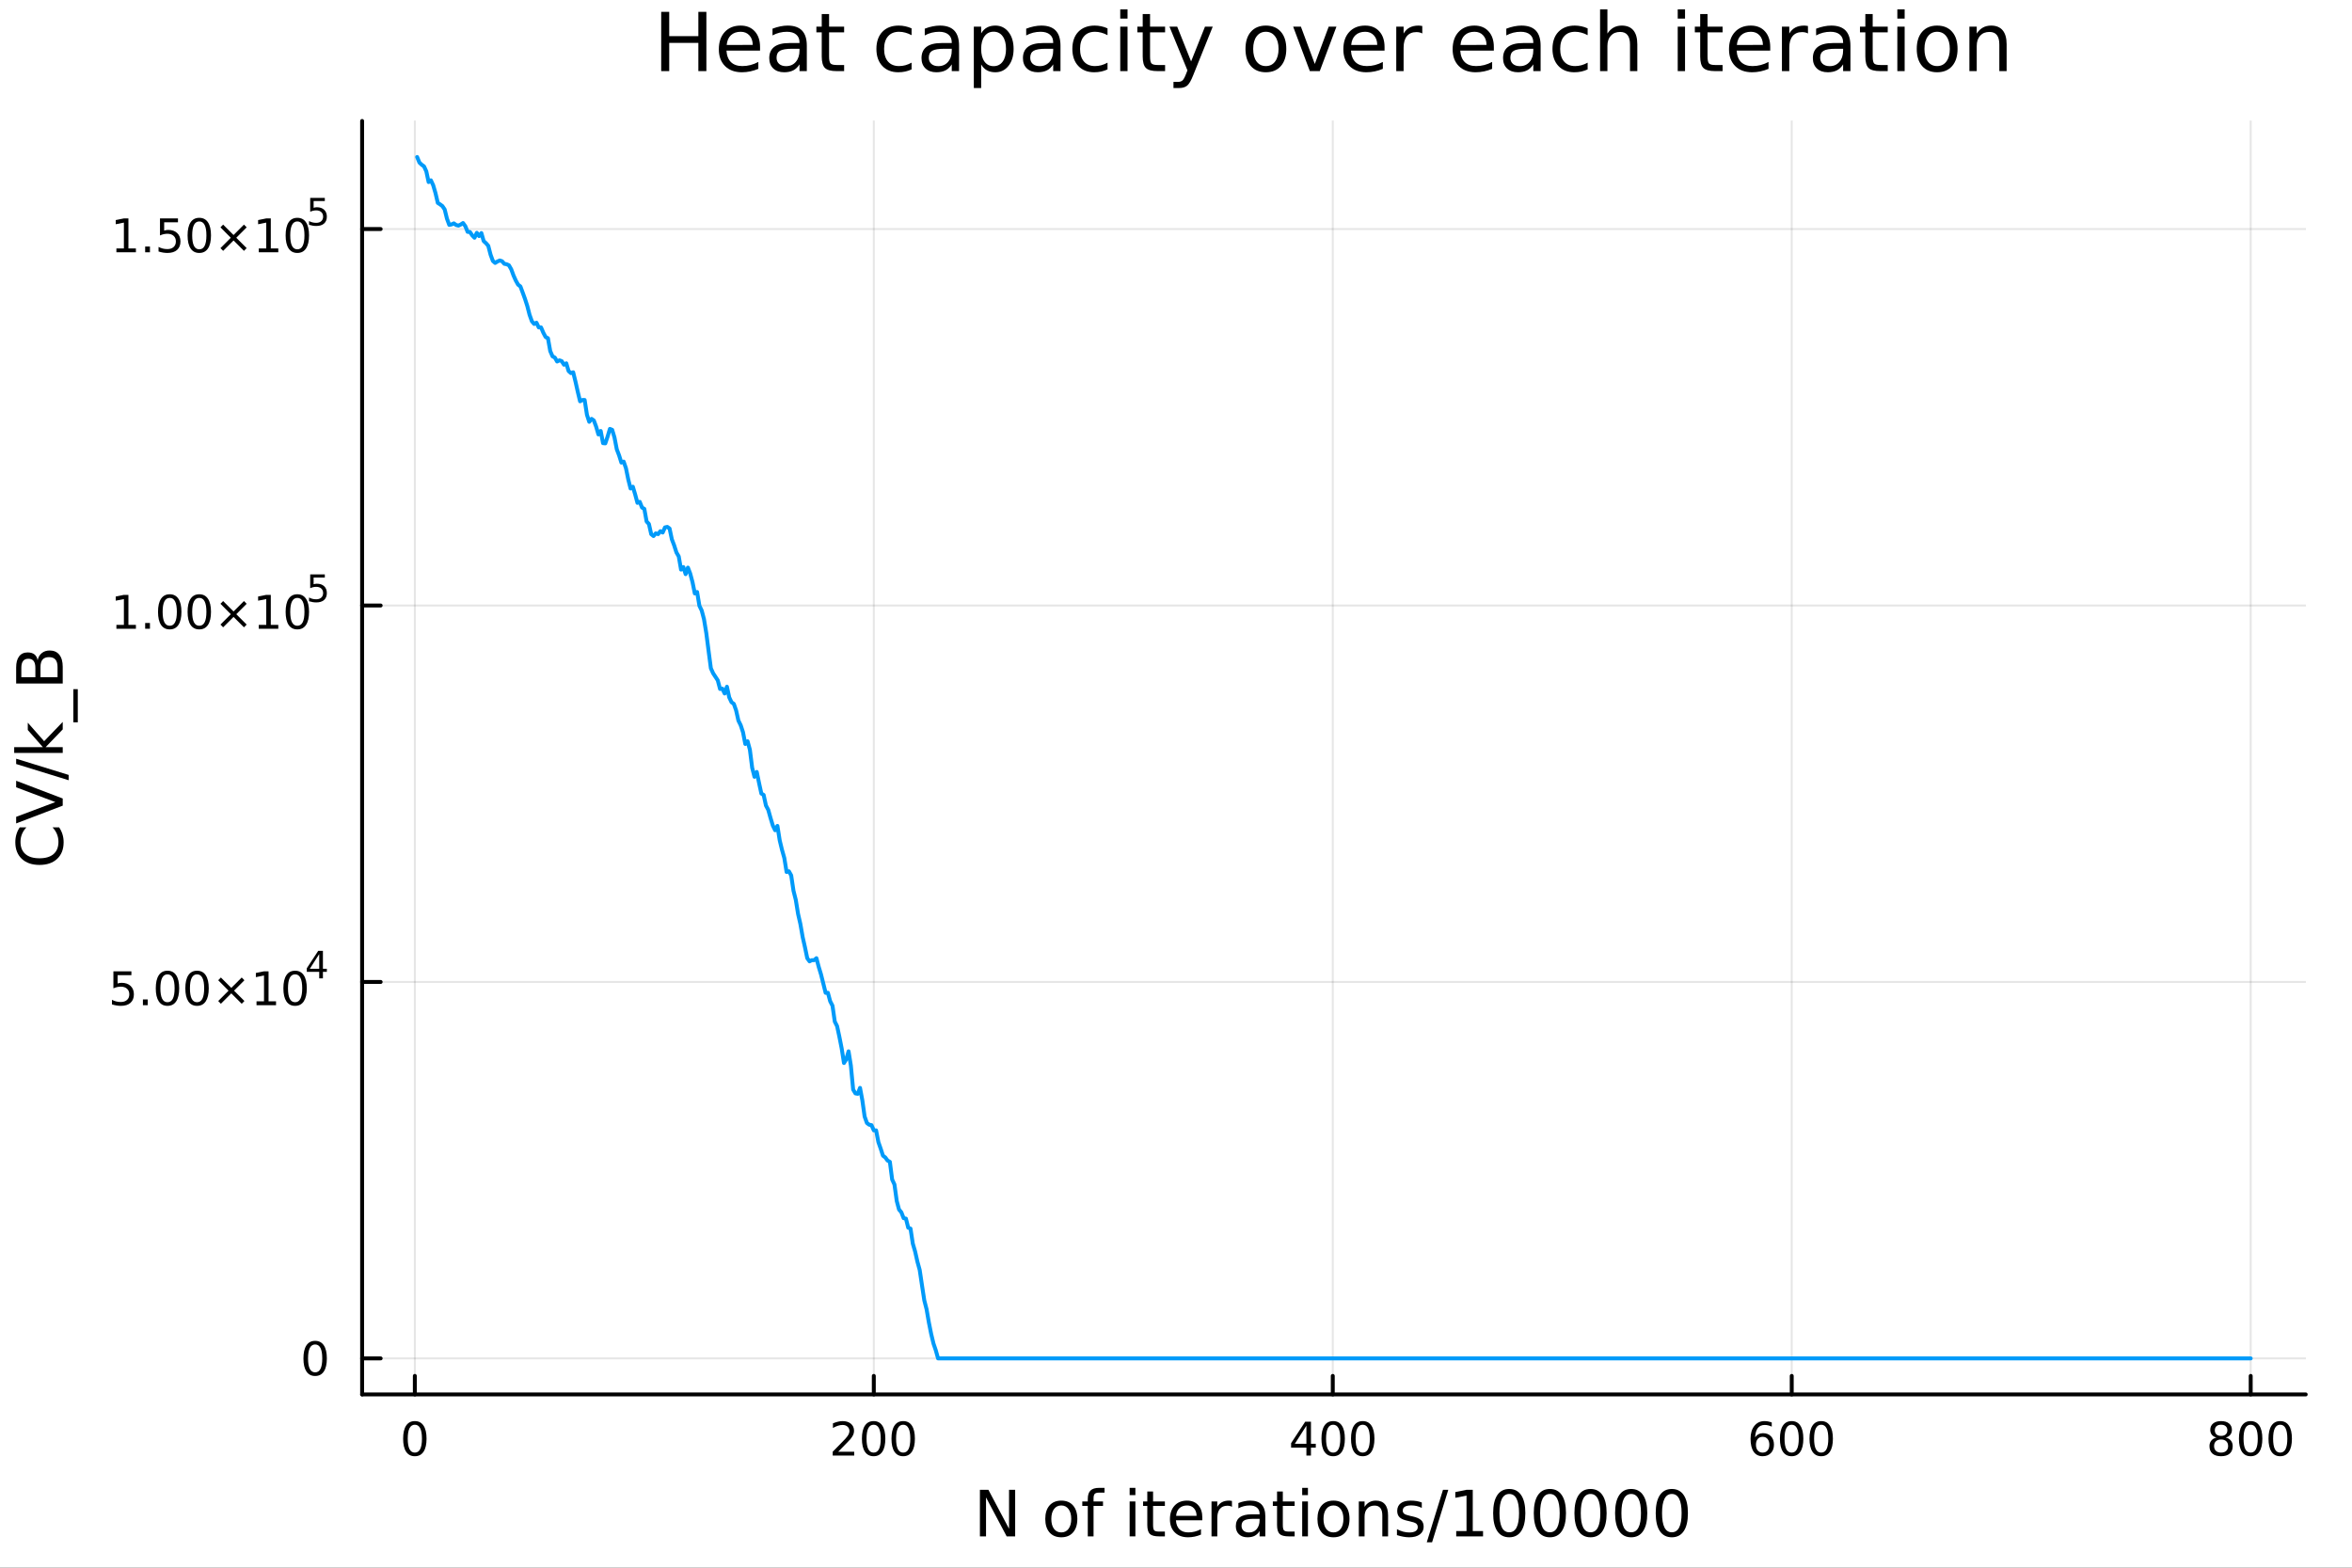 <?xml version="1.0" encoding="utf-8"?>
<svg xmlns="http://www.w3.org/2000/svg" xmlns:xlink="http://www.w3.org/1999/xlink" width="600" height="400" viewBox="0 0 2400 1600">
<rect x="0" y="0" width="2400" height="1600" fill="#333333" stroke="none"/>
<defs>
  <clipPath id="clip730">
    <rect x="0" y="0" width="2400" height="1600"/>
  </clipPath>
</defs>
<path clip-path="url(#clip730)" d="M0 1600 L2400 1600 L2400 0 L0 0  Z" fill="#ffffff" fill-rule="evenodd" fill-opacity="1"/>
<defs>
  <clipPath id="clip731">
    <rect x="480" y="0" width="1681" height="1600"/>
  </clipPath>
</defs>
<path clip-path="url(#clip730)" d="M369.518 1423.18 L2352.76 1423.18 L2352.76 123.472 L369.518 123.472  Z" fill="#ffffff" fill-rule="evenodd" fill-opacity="1"/>
<defs>
  <clipPath id="clip732">
    <rect x="369" y="123" width="1984" height="1301"/>
  </clipPath>
</defs>
<polyline clip-path="url(#clip732)" style="stroke:#000000; stroke-linecap:round; stroke-linejoin:round; stroke-width:2; stroke-opacity:0.1; fill:none" points="423.306,1423.18 423.306,123.472 "/>
<polyline clip-path="url(#clip732)" style="stroke:#000000; stroke-linecap:round; stroke-linejoin:round; stroke-width:2; stroke-opacity:0.1; fill:none" points="891.636,1423.18 891.636,123.472 "/>
<polyline clip-path="url(#clip732)" style="stroke:#000000; stroke-linecap:round; stroke-linejoin:round; stroke-width:2; stroke-opacity:0.1; fill:none" points="1359.97,1423.18 1359.97,123.472 "/>
<polyline clip-path="url(#clip732)" style="stroke:#000000; stroke-linecap:round; stroke-linejoin:round; stroke-width:2; stroke-opacity:0.1; fill:none" points="1828.3,1423.18 1828.3,123.472 "/>
<polyline clip-path="url(#clip732)" style="stroke:#000000; stroke-linecap:round; stroke-linejoin:round; stroke-width:2; stroke-opacity:0.1; fill:none" points="2296.63,1423.18 2296.63,123.472 "/>
<polyline clip-path="url(#clip732)" style="stroke:#000000; stroke-linecap:round; stroke-linejoin:round; stroke-width:2; stroke-opacity:0.1; fill:none" points="369.518,1386.4 2352.76,1386.4 "/>
<polyline clip-path="url(#clip732)" style="stroke:#000000; stroke-linecap:round; stroke-linejoin:round; stroke-width:2; stroke-opacity:0.1; fill:none" points="369.518,1002.19 2352.76,1002.19 "/>
<polyline clip-path="url(#clip732)" style="stroke:#000000; stroke-linecap:round; stroke-linejoin:round; stroke-width:2; stroke-opacity:0.1; fill:none" points="369.518,617.977 2352.76,617.977 "/>
<polyline clip-path="url(#clip732)" style="stroke:#000000; stroke-linecap:round; stroke-linejoin:round; stroke-width:2; stroke-opacity:0.1; fill:none" points="369.518,233.767 2352.76,233.767 "/>
<polyline clip-path="url(#clip730)" style="stroke:#000000; stroke-linecap:round; stroke-linejoin:round; stroke-width:4; stroke-opacity:1; fill:none" points="369.518,1423.18 2352.76,1423.18 "/>
<polyline clip-path="url(#clip730)" style="stroke:#000000; stroke-linecap:round; stroke-linejoin:round; stroke-width:4; stroke-opacity:1; fill:none" points="423.306,1423.18 423.306,1404.28 "/>
<polyline clip-path="url(#clip730)" style="stroke:#000000; stroke-linecap:round; stroke-linejoin:round; stroke-width:4; stroke-opacity:1; fill:none" points="891.636,1423.18 891.636,1404.28 "/>
<polyline clip-path="url(#clip730)" style="stroke:#000000; stroke-linecap:round; stroke-linejoin:round; stroke-width:4; stroke-opacity:1; fill:none" points="1359.97,1423.18 1359.97,1404.28 "/>
<polyline clip-path="url(#clip730)" style="stroke:#000000; stroke-linecap:round; stroke-linejoin:round; stroke-width:4; stroke-opacity:1; fill:none" points="1828.3,1423.18 1828.3,1404.28 "/>
<polyline clip-path="url(#clip730)" style="stroke:#000000; stroke-linecap:round; stroke-linejoin:round; stroke-width:4; stroke-opacity:1; fill:none" points="2296.63,1423.18 2296.63,1404.28 "/>
<path clip-path="url(#clip730)" d="M423.306 1454.1 Q419.695 1454.1 417.866 1457.66 Q416.061 1461.2 416.061 1468.33 Q416.061 1475.44 417.866 1479.01 Q419.695 1482.55 423.306 1482.55 Q426.94 1482.55 428.746 1479.01 Q430.574 1475.44 430.574 1468.33 Q430.574 1461.2 428.746 1457.66 Q426.94 1454.1 423.306 1454.1 M423.306 1450.39 Q429.116 1450.39 432.172 1455 Q435.25 1459.58 435.25 1468.33 Q435.25 1477.06 432.172 1481.67 Q429.116 1486.25 423.306 1486.25 Q417.496 1486.25 414.417 1481.67 Q411.362 1477.06 411.362 1468.33 Q411.362 1459.58 414.417 1455 Q417.496 1450.39 423.306 1450.39 Z" fill="#000000" fill-rule="nonzero" fill-opacity="1" /><path clip-path="url(#clip730)" d="M855.328 1481.64 L871.648 1481.64 L871.648 1485.58 L849.703 1485.58 L849.703 1481.64 Q852.365 1478.89 856.949 1474.26 Q861.555 1469.61 862.736 1468.27 Q864.981 1465.74 865.861 1464.01 Q866.764 1462.25 866.764 1460.56 Q866.764 1457.8 864.819 1456.07 Q862.898 1454.33 859.796 1454.33 Q857.597 1454.33 855.143 1455.09 Q852.713 1455.86 849.935 1457.41 L849.935 1452.69 Q852.759 1451.55 855.213 1450.97 Q857.666 1450.39 859.703 1450.39 Q865.074 1450.39 868.268 1453.08 Q871.463 1455.77 871.463 1460.26 Q871.463 1462.39 870.652 1464.31 Q869.865 1466.2 867.759 1468.8 Q867.18 1469.47 864.078 1472.69 Q860.977 1475.88 855.328 1481.64 Z" fill="#000000" fill-rule="nonzero" fill-opacity="1" /><path clip-path="url(#clip730)" d="M891.462 1454.1 Q887.851 1454.1 886.023 1457.66 Q884.217 1461.2 884.217 1468.33 Q884.217 1475.44 886.023 1479.01 Q887.851 1482.55 891.462 1482.55 Q895.097 1482.55 896.902 1479.01 Q898.731 1475.44 898.731 1468.33 Q898.731 1461.2 896.902 1457.66 Q895.097 1454.1 891.462 1454.1 M891.462 1450.39 Q897.273 1450.39 900.328 1455 Q903.407 1459.58 903.407 1468.33 Q903.407 1477.06 900.328 1481.67 Q897.273 1486.25 891.462 1486.25 Q885.652 1486.25 882.574 1481.67 Q879.518 1477.06 879.518 1468.33 Q879.518 1459.58 882.574 1455 Q885.652 1450.39 891.462 1450.39 Z" fill="#000000" fill-rule="nonzero" fill-opacity="1" /><path clip-path="url(#clip730)" d="M921.624 1454.1 Q918.013 1454.1 916.185 1457.66 Q914.379 1461.2 914.379 1468.33 Q914.379 1475.44 916.185 1479.01 Q918.013 1482.55 921.624 1482.55 Q925.259 1482.55 927.064 1479.01 Q928.893 1475.44 928.893 1468.33 Q928.893 1461.2 927.064 1457.66 Q925.259 1454.1 921.624 1454.1 M921.624 1450.39 Q927.435 1450.39 930.49 1455 Q933.569 1459.58 933.569 1468.33 Q933.569 1477.06 930.49 1481.67 Q927.435 1486.25 921.624 1486.25 Q915.814 1486.25 912.736 1481.67 Q909.68 1477.06 909.68 1468.33 Q909.68 1459.58 912.736 1455 Q915.814 1450.39 921.624 1450.39 Z" fill="#000000" fill-rule="nonzero" fill-opacity="1" /><path clip-path="url(#clip730)" d="M1333.06 1455.09 L1321.25 1473.54 L1333.06 1473.54 L1333.06 1455.09 M1331.83 1451.02 L1337.71 1451.02 L1337.71 1473.54 L1342.64 1473.54 L1342.64 1477.43 L1337.71 1477.43 L1337.71 1485.58 L1333.06 1485.58 L1333.06 1477.43 L1317.45 1477.43 L1317.45 1472.92 L1331.83 1451.02 Z" fill="#000000" fill-rule="nonzero" fill-opacity="1" /><path clip-path="url(#clip730)" d="M1360.37 1454.1 Q1356.76 1454.1 1354.93 1457.66 Q1353.13 1461.2 1353.13 1468.33 Q1353.13 1475.44 1354.93 1479.01 Q1356.76 1482.55 1360.37 1482.55 Q1364.01 1482.55 1365.81 1479.01 Q1367.64 1475.44 1367.64 1468.33 Q1367.64 1461.2 1365.81 1457.66 Q1364.01 1454.1 1360.37 1454.1 M1360.37 1450.39 Q1366.18 1450.39 1369.24 1455 Q1372.32 1459.58 1372.32 1468.33 Q1372.32 1477.06 1369.24 1481.67 Q1366.18 1486.25 1360.37 1486.25 Q1354.56 1486.25 1351.48 1481.67 Q1348.43 1477.06 1348.43 1468.33 Q1348.43 1459.58 1351.48 1455 Q1354.56 1450.39 1360.37 1450.39 Z" fill="#000000" fill-rule="nonzero" fill-opacity="1" /><path clip-path="url(#clip730)" d="M1390.53 1454.1 Q1386.92 1454.1 1385.09 1457.66 Q1383.29 1461.2 1383.29 1468.33 Q1383.29 1475.44 1385.09 1479.01 Q1386.92 1482.55 1390.53 1482.55 Q1394.17 1482.55 1395.97 1479.01 Q1397.8 1475.44 1397.8 1468.33 Q1397.8 1461.2 1395.97 1457.66 Q1394.17 1454.1 1390.53 1454.1 M1390.53 1450.39 Q1396.34 1450.39 1399.4 1455 Q1402.48 1459.58 1402.48 1468.33 Q1402.48 1477.06 1399.4 1481.67 Q1396.34 1486.25 1390.53 1486.25 Q1384.72 1486.25 1381.64 1481.67 Q1378.59 1477.06 1378.59 1468.33 Q1378.59 1459.58 1381.64 1455 Q1384.72 1450.39 1390.53 1450.39 Z" fill="#000000" fill-rule="nonzero" fill-opacity="1" /><path clip-path="url(#clip730)" d="M1798.62 1466.44 Q1795.47 1466.44 1793.62 1468.59 Q1791.79 1470.74 1791.79 1474.49 Q1791.79 1478.22 1793.62 1480.39 Q1795.47 1482.55 1798.62 1482.55 Q1801.77 1482.55 1803.6 1480.39 Q1805.45 1478.22 1805.45 1474.49 Q1805.45 1470.74 1803.6 1468.59 Q1801.77 1466.44 1798.62 1466.44 M1807.9 1451.78 L1807.9 1456.04 Q1806.14 1455.21 1804.34 1454.77 Q1802.56 1454.33 1800.8 1454.33 Q1796.17 1454.33 1793.71 1457.45 Q1791.28 1460.58 1790.94 1466.9 Q1792.3 1464.89 1794.36 1463.82 Q1796.42 1462.73 1798.9 1462.73 Q1804.11 1462.73 1807.12 1465.9 Q1810.15 1469.05 1810.15 1474.49 Q1810.15 1479.82 1807 1483.03 Q1803.85 1486.25 1798.62 1486.25 Q1792.63 1486.25 1789.45 1481.67 Q1786.28 1477.06 1786.28 1468.33 Q1786.28 1460.14 1790.17 1455.28 Q1794.06 1450.39 1800.61 1450.39 Q1802.37 1450.39 1804.15 1450.74 Q1805.96 1451.09 1807.9 1451.78 Z" fill="#000000" fill-rule="nonzero" fill-opacity="1" /><path clip-path="url(#clip730)" d="M1828.2 1454.1 Q1824.59 1454.1 1822.76 1457.66 Q1820.96 1461.2 1820.96 1468.33 Q1820.96 1475.44 1822.76 1479.01 Q1824.59 1482.55 1828.2 1482.55 Q1831.84 1482.55 1833.64 1479.01 Q1835.47 1475.44 1835.47 1468.33 Q1835.47 1461.2 1833.64 1457.66 Q1831.84 1454.1 1828.2 1454.1 M1828.2 1450.39 Q1834.01 1450.39 1837.07 1455 Q1840.15 1459.58 1840.15 1468.33 Q1840.15 1477.06 1837.07 1481.67 Q1834.01 1486.25 1828.2 1486.25 Q1822.39 1486.25 1819.31 1481.67 Q1816.26 1477.06 1816.26 1468.33 Q1816.26 1459.58 1819.31 1455 Q1822.39 1450.39 1828.2 1450.39 Z" fill="#000000" fill-rule="nonzero" fill-opacity="1" /><path clip-path="url(#clip730)" d="M1858.37 1454.1 Q1854.75 1454.1 1852.93 1457.66 Q1851.12 1461.2 1851.12 1468.33 Q1851.12 1475.44 1852.93 1479.01 Q1854.75 1482.55 1858.37 1482.55 Q1862 1482.55 1863.81 1479.01 Q1865.63 1475.44 1865.63 1468.33 Q1865.63 1461.2 1863.81 1457.66 Q1862 1454.1 1858.37 1454.1 M1858.37 1450.39 Q1864.18 1450.39 1867.23 1455 Q1870.31 1459.58 1870.31 1468.33 Q1870.31 1477.06 1867.23 1481.67 Q1864.18 1486.25 1858.37 1486.25 Q1852.56 1486.25 1849.48 1481.67 Q1846.42 1477.06 1846.42 1468.33 Q1846.42 1459.58 1849.48 1455 Q1852.56 1450.39 1858.37 1450.39 Z" fill="#000000" fill-rule="nonzero" fill-opacity="1" /><path clip-path="url(#clip730)" d="M2266.42 1469.17 Q2263.09 1469.17 2261.16 1470.95 Q2259.27 1472.73 2259.27 1475.86 Q2259.27 1478.98 2261.16 1480.77 Q2263.09 1482.55 2266.42 1482.55 Q2269.75 1482.55 2271.67 1480.77 Q2273.59 1478.96 2273.59 1475.86 Q2273.59 1472.73 2271.67 1470.95 Q2269.77 1469.17 2266.42 1469.17 M2261.74 1467.18 Q2258.73 1466.44 2257.04 1464.38 Q2255.38 1462.32 2255.38 1459.35 Q2255.38 1455.21 2258.32 1452.8 Q2261.28 1450.39 2266.42 1450.39 Q2271.58 1450.39 2274.52 1452.8 Q2277.46 1455.21 2277.46 1459.35 Q2277.46 1462.32 2275.77 1464.38 Q2274.1 1466.44 2271.12 1467.18 Q2274.5 1467.96 2276.37 1470.26 Q2278.27 1472.55 2278.27 1475.86 Q2278.27 1480.88 2275.19 1483.57 Q2272.14 1486.25 2266.42 1486.25 Q2260.7 1486.25 2257.62 1483.57 Q2254.57 1480.88 2254.57 1475.86 Q2254.57 1472.55 2256.46 1470.26 Q2258.36 1467.96 2261.74 1467.18 M2260.03 1459.79 Q2260.03 1462.48 2261.7 1463.98 Q2263.39 1465.49 2266.42 1465.49 Q2269.43 1465.49 2271.12 1463.98 Q2272.83 1462.48 2272.83 1459.79 Q2272.83 1457.11 2271.12 1455.6 Q2269.43 1454.1 2266.42 1454.1 Q2263.39 1454.1 2261.7 1455.6 Q2260.03 1457.11 2260.03 1459.79 Z" fill="#000000" fill-rule="nonzero" fill-opacity="1" /><path clip-path="url(#clip730)" d="M2296.58 1454.1 Q2292.97 1454.1 2291.14 1457.66 Q2289.33 1461.2 2289.33 1468.33 Q2289.33 1475.44 2291.14 1479.01 Q2292.97 1482.55 2296.58 1482.55 Q2300.21 1482.55 2302.02 1479.01 Q2303.85 1475.44 2303.85 1468.33 Q2303.85 1461.2 2302.02 1457.66 Q2300.21 1454.1 2296.58 1454.1 M2296.58 1450.39 Q2302.39 1450.39 2305.45 1455 Q2308.52 1459.58 2308.52 1468.33 Q2308.52 1477.06 2305.45 1481.67 Q2302.39 1486.25 2296.58 1486.25 Q2290.77 1486.25 2287.69 1481.67 Q2284.64 1477.06 2284.64 1468.33 Q2284.64 1459.58 2287.69 1455 Q2290.77 1450.39 2296.58 1450.39 Z" fill="#000000" fill-rule="nonzero" fill-opacity="1" /><path clip-path="url(#clip730)" d="M2326.74 1454.1 Q2323.13 1454.1 2321.3 1457.66 Q2319.5 1461.2 2319.5 1468.33 Q2319.5 1475.44 2321.3 1479.01 Q2323.13 1482.55 2326.74 1482.55 Q2330.38 1482.55 2332.18 1479.01 Q2334.01 1475.44 2334.01 1468.33 Q2334.01 1461.2 2332.18 1457.66 Q2330.38 1454.1 2326.74 1454.1 M2326.74 1450.39 Q2332.55 1450.39 2335.61 1455 Q2338.69 1459.58 2338.69 1468.33 Q2338.69 1477.06 2335.61 1481.67 Q2332.55 1486.25 2326.74 1486.25 Q2320.93 1486.25 2317.85 1481.67 Q2314.8 1477.06 2314.8 1468.33 Q2314.8 1459.58 2317.85 1455 Q2320.93 1450.39 2326.74 1450.39 Z" fill="#000000" fill-rule="nonzero" fill-opacity="1" /><path clip-path="url(#clip730)" d="M999.915 1520.52 L1008.57 1520.52 L1029.64 1560.28 L1029.64 1520.52 L1035.88 1520.52 L1035.88 1568.04 L1027.22 1568.04 L1006.15 1528.29 L1006.15 1568.04 L999.915 1568.04 L999.915 1520.52 Z" fill="#000000" fill-rule="nonzero" fill-opacity="1" /><path clip-path="url(#clip730)" d="M1082.96 1536.5 Q1078.25 1536.5 1075.51 1540.19 Q1072.77 1543.85 1072.77 1550.25 Q1072.77 1556.65 1075.48 1560.34 Q1078.21 1564 1082.96 1564 Q1087.63 1564 1090.37 1560.31 Q1093.11 1556.62 1093.11 1550.25 Q1093.11 1543.92 1090.37 1540.23 Q1087.63 1536.5 1082.96 1536.5 M1082.96 1531.54 Q1090.59 1531.54 1094.96 1536.5 Q1099.32 1541.47 1099.32 1550.25 Q1099.32 1559 1094.96 1564 Q1090.59 1568.97 1082.96 1568.97 Q1075.29 1568.97 1070.92 1564 Q1066.6 1559 1066.6 1550.25 Q1066.6 1541.47 1070.92 1536.5 Q1075.29 1531.54 1082.96 1531.54 Z" fill="#000000" fill-rule="nonzero" fill-opacity="1" /><path clip-path="url(#clip730)" d="M1127.07 1518.52 L1127.07 1523.39 L1121.47 1523.39 Q1118.32 1523.39 1117.08 1524.66 Q1115.87 1525.93 1115.87 1529.24 L1115.87 1532.4 L1125.51 1532.4 L1125.51 1536.95 L1115.87 1536.95 L1115.87 1568.04 L1109.98 1568.04 L1109.98 1536.95 L1104.38 1536.95 L1104.38 1532.4 L1109.98 1532.4 L1109.98 1529.91 Q1109.98 1523.96 1112.75 1521.26 Q1115.52 1518.52 1121.53 1518.52 L1127.07 1518.52 Z" fill="#000000" fill-rule="nonzero" fill-opacity="1" /><path clip-path="url(#clip730)" d="M1152.69 1532.4 L1158.55 1532.4 L1158.55 1568.04 L1152.69 1568.04 L1152.69 1532.4 M1152.69 1518.52 L1158.55 1518.52 L1158.55 1525.93 L1152.69 1525.93 L1152.69 1518.52 Z" fill="#000000" fill-rule="nonzero" fill-opacity="1" /><path clip-path="url(#clip730)" d="M1176.6 1522.27 L1176.6 1532.4 L1188.66 1532.4 L1188.66 1536.95 L1176.6 1536.95 L1176.6 1556.3 Q1176.6 1560.66 1177.77 1561.9 Q1178.98 1563.14 1182.64 1563.14 L1188.66 1563.14 L1188.66 1568.04 L1182.64 1568.04 Q1175.86 1568.04 1173.29 1565.53 Q1170.71 1562.98 1170.71 1556.3 L1170.71 1536.95 L1166.41 1536.95 L1166.41 1532.4 L1170.71 1532.4 L1170.71 1522.27 L1176.6 1522.27 Z" fill="#000000" fill-rule="nonzero" fill-opacity="1" /><path clip-path="url(#clip730)" d="M1226.85 1548.76 L1226.85 1551.62 L1199.93 1551.62 Q1200.31 1557.67 1203.55 1560.85 Q1206.83 1564 1212.66 1564 Q1216.03 1564 1219.18 1563.17 Q1222.36 1562.35 1225.48 1560.69 L1225.48 1566.23 Q1222.33 1567.57 1219.02 1568.27 Q1215.71 1568.97 1212.31 1568.97 Q1203.78 1568.97 1198.78 1564 Q1193.81 1559.04 1193.81 1550.57 Q1193.81 1541.82 1198.53 1536.69 Q1203.27 1531.54 1211.29 1531.54 Q1218.48 1531.54 1222.65 1536.18 Q1226.85 1540.8 1226.85 1548.76 M1221 1547.04 Q1220.93 1542.23 1218.29 1539.37 Q1215.68 1536.5 1211.35 1536.5 Q1206.45 1536.5 1203.49 1539.27 Q1200.56 1542.04 1200.12 1547.07 L1221 1547.04 Z" fill="#000000" fill-rule="nonzero" fill-opacity="1" /><path clip-path="url(#clip730)" d="M1257.12 1537.87 Q1256.13 1537.3 1254.96 1537.04 Q1253.81 1536.76 1252.41 1536.76 Q1247.45 1536.76 1244.77 1540 Q1242.13 1543.22 1242.13 1549.27 L1242.13 1568.04 L1236.24 1568.04 L1236.24 1532.4 L1242.13 1532.4 L1242.13 1537.93 Q1243.98 1534.69 1246.94 1533.13 Q1249.9 1531.54 1254.13 1531.54 Q1254.73 1531.54 1255.47 1531.63 Q1256.2 1531.7 1257.09 1531.85 L1257.12 1537.87 Z" fill="#000000" fill-rule="nonzero" fill-opacity="1" /><path clip-path="url(#clip730)" d="M1279.47 1550.12 Q1272.37 1550.12 1269.63 1551.75 Q1266.89 1553.37 1266.89 1557.29 Q1266.89 1560.4 1268.93 1562.25 Q1271 1564.07 1274.53 1564.07 Q1279.4 1564.07 1282.33 1560.63 Q1285.29 1557.16 1285.29 1551.43 L1285.29 1550.12 L1279.47 1550.12 M1291.15 1547.71 L1291.15 1568.04 L1285.29 1568.04 L1285.29 1562.63 Q1283.28 1565.88 1280.29 1567.44 Q1277.3 1568.97 1272.97 1568.97 Q1267.5 1568.97 1264.25 1565.91 Q1261.04 1562.82 1261.04 1557.67 Q1261.04 1551.65 1265.05 1548.6 Q1269.09 1545.54 1277.08 1545.54 L1285.29 1545.54 L1285.29 1544.97 Q1285.29 1540.93 1282.62 1538.73 Q1279.97 1536.5 1275.17 1536.5 Q1272.11 1536.5 1269.22 1537.23 Q1266.32 1537.97 1263.65 1539.43 L1263.65 1534.02 Q1266.86 1532.78 1269.88 1532.17 Q1272.91 1531.54 1275.77 1531.54 Q1283.51 1531.54 1287.33 1535.55 Q1291.15 1539.56 1291.15 1547.71 Z" fill="#000000" fill-rule="nonzero" fill-opacity="1" /><path clip-path="url(#clip730)" d="M1309 1522.27 L1309 1532.4 L1321.06 1532.4 L1321.06 1536.95 L1309 1536.95 L1309 1556.3 Q1309 1560.66 1310.18 1561.9 Q1311.39 1563.14 1315.05 1563.14 L1321.06 1563.14 L1321.06 1568.04 L1315.05 1568.04 Q1308.27 1568.04 1305.69 1565.53 Q1303.11 1562.98 1303.11 1556.3 L1303.11 1536.95 L1298.82 1536.95 L1298.82 1532.4 L1303.11 1532.4 L1303.11 1522.27 L1309 1522.27 Z" fill="#000000" fill-rule="nonzero" fill-opacity="1" /><path clip-path="url(#clip730)" d="M1328.77 1532.4 L1334.62 1532.4 L1334.62 1568.04 L1328.77 1568.04 L1328.77 1532.4 M1328.77 1518.52 L1334.62 1518.52 L1334.62 1525.93 L1328.77 1525.93 L1328.77 1518.52 Z" fill="#000000" fill-rule="nonzero" fill-opacity="1" /><path clip-path="url(#clip730)" d="M1360.69 1536.5 Q1355.98 1536.5 1353.24 1540.19 Q1350.51 1543.85 1350.51 1550.25 Q1350.51 1556.65 1353.21 1560.34 Q1355.95 1564 1360.69 1564 Q1365.37 1564 1368.11 1560.31 Q1370.84 1556.62 1370.84 1550.25 Q1370.84 1543.92 1368.11 1540.23 Q1365.37 1536.5 1360.69 1536.5 M1360.69 1531.54 Q1368.33 1531.54 1372.69 1536.5 Q1377.05 1541.47 1377.05 1550.25 Q1377.05 1559 1372.69 1564 Q1368.33 1568.97 1360.69 1568.97 Q1353.02 1568.97 1348.66 1564 Q1344.33 1559 1344.33 1550.25 Q1344.33 1541.47 1348.66 1536.5 Q1353.02 1531.54 1360.69 1531.54 Z" fill="#000000" fill-rule="nonzero" fill-opacity="1" /><path clip-path="url(#clip730)" d="M1416.39 1546.53 L1416.39 1568.04 L1410.53 1568.04 L1410.53 1546.72 Q1410.53 1541.66 1408.56 1539.14 Q1406.59 1536.63 1402.64 1536.63 Q1397.9 1536.63 1395.16 1539.65 Q1392.42 1542.68 1392.42 1547.9 L1392.42 1568.04 L1386.54 1568.04 L1386.54 1532.4 L1392.42 1532.4 L1392.42 1537.93 Q1394.53 1534.72 1397.36 1533.13 Q1400.22 1531.54 1403.95 1531.54 Q1410.09 1531.54 1413.24 1535.36 Q1416.39 1539.14 1416.39 1546.53 Z" fill="#000000" fill-rule="nonzero" fill-opacity="1" /><path clip-path="url(#clip730)" d="M1450.8 1533.45 L1450.8 1538.98 Q1448.32 1537.71 1445.64 1537.07 Q1442.97 1536.44 1440.1 1536.44 Q1435.74 1536.44 1433.55 1537.77 Q1431.38 1539.11 1431.38 1541.79 Q1431.38 1543.82 1432.94 1545 Q1434.5 1546.15 1439.21 1547.2 L1441.22 1547.64 Q1447.46 1548.98 1450.07 1551.43 Q1452.71 1553.85 1452.71 1558.21 Q1452.71 1563.17 1448.76 1566.07 Q1444.85 1568.97 1437.97 1568.97 Q1435.11 1568.97 1431.99 1568.39 Q1428.9 1567.85 1425.46 1566.74 L1425.46 1560.69 Q1428.71 1562.38 1431.86 1563.24 Q1435.01 1564.07 1438.1 1564.07 Q1442.24 1564.07 1444.46 1562.66 Q1446.69 1561.23 1446.69 1558.65 Q1446.69 1556.27 1445.07 1554.99 Q1443.48 1553.72 1438.03 1552.54 L1436 1552.07 Q1430.56 1550.92 1428.14 1548.56 Q1425.72 1546.18 1425.72 1542.04 Q1425.72 1537.01 1429.28 1534.27 Q1432.85 1531.54 1439.4 1531.54 Q1442.65 1531.54 1445.51 1532.01 Q1448.38 1532.49 1450.8 1533.45 Z" fill="#000000" fill-rule="nonzero" fill-opacity="1" /><path clip-path="url(#clip730)" d="M1472.44 1520.52 L1477.85 1520.52 L1461.3 1574.09 L1455.89 1574.09 L1472.44 1520.52 Z" fill="#000000" fill-rule="nonzero" fill-opacity="1" /><path clip-path="url(#clip730)" d="M1485.94 1562.63 L1496.44 1562.63 L1496.44 1526.38 L1485.01 1528.67 L1485.01 1522.82 L1496.38 1520.52 L1502.81 1520.52 L1502.81 1562.63 L1513.31 1562.63 L1513.31 1568.04 L1485.94 1568.04 L1485.94 1562.63 Z" fill="#000000" fill-rule="nonzero" fill-opacity="1" /><path clip-path="url(#clip730)" d="M1540.05 1524.76 Q1535.08 1524.76 1532.57 1529.66 Q1530.08 1534.53 1530.08 1544.33 Q1530.08 1554.1 1532.57 1559 Q1535.08 1563.87 1540.05 1563.87 Q1545.04 1563.87 1547.52 1559 Q1550.04 1554.1 1550.04 1544.33 Q1550.04 1534.53 1547.52 1529.66 Q1545.04 1524.76 1540.05 1524.76 M1540.05 1519.66 Q1548.03 1519.66 1552.24 1526 Q1556.47 1532.3 1556.47 1544.33 Q1556.47 1556.33 1552.24 1562.66 Q1548.03 1568.97 1540.05 1568.97 Q1532.06 1568.97 1527.82 1562.66 Q1523.62 1556.33 1523.62 1544.33 Q1523.62 1532.3 1527.82 1526 Q1532.06 1519.66 1540.05 1519.66 Z" fill="#000000" fill-rule="nonzero" fill-opacity="1" /><path clip-path="url(#clip730)" d="M1581.52 1524.76 Q1576.55 1524.76 1574.04 1529.66 Q1571.56 1534.53 1571.56 1544.33 Q1571.56 1554.1 1574.04 1559 Q1576.55 1563.87 1581.52 1563.87 Q1586.51 1563.87 1589 1559 Q1591.51 1554.1 1591.51 1544.33 Q1591.51 1534.53 1589 1529.66 Q1586.51 1524.76 1581.52 1524.76 M1581.52 1519.66 Q1589.51 1519.66 1593.71 1526 Q1597.94 1532.3 1597.94 1544.33 Q1597.94 1556.33 1593.71 1562.66 Q1589.51 1568.97 1581.52 1568.97 Q1573.53 1568.97 1569.3 1562.66 Q1565.09 1556.33 1565.09 1544.33 Q1565.09 1532.3 1569.3 1526 Q1573.53 1519.66 1581.52 1519.66 Z" fill="#000000" fill-rule="nonzero" fill-opacity="1" /><path clip-path="url(#clip730)" d="M1622.99 1524.76 Q1618.03 1524.76 1615.51 1529.66 Q1613.03 1534.53 1613.03 1544.33 Q1613.03 1554.1 1615.51 1559 Q1618.03 1563.87 1622.99 1563.87 Q1627.99 1563.87 1630.47 1559 Q1632.98 1554.1 1632.98 1544.33 Q1632.98 1534.53 1630.47 1529.66 Q1627.99 1524.76 1622.99 1524.76 M1622.99 1519.66 Q1630.98 1519.66 1635.18 1526 Q1639.41 1532.3 1639.41 1544.33 Q1639.41 1556.33 1635.18 1562.66 Q1630.98 1568.97 1622.99 1568.97 Q1615 1568.97 1610.77 1562.66 Q1606.57 1556.33 1606.57 1544.33 Q1606.57 1532.3 1610.77 1526 Q1615 1519.66 1622.99 1519.66 Z" fill="#000000" fill-rule="nonzero" fill-opacity="1" /><path clip-path="url(#clip730)" d="M1664.46 1524.76 Q1659.5 1524.76 1656.98 1529.66 Q1654.5 1534.53 1654.5 1544.33 Q1654.5 1554.1 1656.98 1559 Q1659.5 1563.87 1664.46 1563.87 Q1669.46 1563.87 1671.94 1559 Q1674.46 1554.1 1674.46 1544.33 Q1674.46 1534.53 1671.94 1529.66 Q1669.46 1524.76 1664.46 1524.76 M1664.46 1519.66 Q1672.45 1519.66 1676.65 1526 Q1680.89 1532.3 1680.89 1544.33 Q1680.89 1556.33 1676.65 1562.66 Q1672.45 1568.97 1664.46 1568.97 Q1656.47 1568.97 1652.24 1562.66 Q1648.04 1556.33 1648.04 1544.33 Q1648.04 1532.3 1652.24 1526 Q1656.47 1519.66 1664.46 1519.66 Z" fill="#000000" fill-rule="nonzero" fill-opacity="1" /><path clip-path="url(#clip730)" d="M1705.94 1524.76 Q1700.97 1524.76 1698.46 1529.66 Q1695.97 1534.53 1695.97 1544.33 Q1695.97 1554.1 1698.46 1559 Q1700.97 1563.87 1705.94 1563.87 Q1710.93 1563.87 1713.42 1559 Q1715.93 1554.1 1715.93 1544.33 Q1715.93 1534.53 1713.42 1529.66 Q1710.93 1524.76 1705.94 1524.76 M1705.94 1519.66 Q1713.92 1519.66 1718.13 1526 Q1722.36 1532.3 1722.36 1544.33 Q1722.36 1556.33 1718.13 1562.66 Q1713.92 1568.97 1705.94 1568.97 Q1697.95 1568.97 1693.71 1562.66 Q1689.51 1556.33 1689.51 1544.33 Q1689.51 1532.3 1693.71 1526 Q1697.95 1519.66 1705.94 1519.66 Z" fill="#000000" fill-rule="nonzero" fill-opacity="1" /><polyline clip-path="url(#clip730)" style="stroke:#000000; stroke-linecap:round; stroke-linejoin:round; stroke-width:4; stroke-opacity:1; fill:none" points="369.518,1423.18 369.518,123.472 "/>
<polyline clip-path="url(#clip730)" style="stroke:#000000; stroke-linecap:round; stroke-linejoin:round; stroke-width:4; stroke-opacity:1; fill:none" points="369.518,1386.4 388.416,1386.4 "/>
<polyline clip-path="url(#clip730)" style="stroke:#000000; stroke-linecap:round; stroke-linejoin:round; stroke-width:4; stroke-opacity:1; fill:none" points="369.518,1002.19 388.416,1002.19 "/>
<polyline clip-path="url(#clip730)" style="stroke:#000000; stroke-linecap:round; stroke-linejoin:round; stroke-width:4; stroke-opacity:1; fill:none" points="369.518,617.977 388.416,617.977 "/>
<polyline clip-path="url(#clip730)" style="stroke:#000000; stroke-linecap:round; stroke-linejoin:round; stroke-width:4; stroke-opacity:1; fill:none" points="369.518,233.767 388.416,233.767 "/>
<path clip-path="url(#clip730)" d="M321.574 1372.19 Q317.963 1372.19 316.134 1375.76 Q314.329 1379.3 314.329 1386.43 Q314.329 1393.54 316.134 1397.1 Q317.963 1400.64 321.574 1400.64 Q325.208 1400.64 327.014 1397.1 Q328.842 1393.54 328.842 1386.43 Q328.842 1379.3 327.014 1375.76 Q325.208 1372.19 321.574 1372.19 M321.574 1368.49 Q327.384 1368.49 330.44 1373.1 Q333.518 1377.68 333.518 1386.43 Q333.518 1395.16 330.44 1399.76 Q327.384 1404.35 321.574 1404.35 Q315.764 1404.35 312.685 1399.76 Q309.629 1395.16 309.629 1386.43 Q309.629 1377.68 312.685 1373.1 Q315.764 1368.49 321.574 1368.49 Z" fill="#000000" fill-rule="nonzero" fill-opacity="1" /><path clip-path="url(#clip730)" d="M115.718 991.354 L134.075 991.354 L134.075 995.289 L120.001 995.289 L120.001 1003.76 Q121.019 1003.41 122.038 1003.25 Q123.056 1003.07 124.075 1003.07 Q129.862 1003.07 133.242 1006.24 Q136.621 1009.41 136.621 1014.83 Q136.621 1020.4 133.149 1023.51 Q129.677 1026.59 123.357 1026.59 Q121.181 1026.59 118.913 1026.21 Q116.668 1025.84 114.26 1025.1 L114.26 1020.4 Q116.343 1021.54 118.566 1022.09 Q120.788 1022.65 123.265 1022.65 Q127.269 1022.65 129.607 1020.54 Q131.945 1018.44 131.945 1014.83 Q131.945 1011.21 129.607 1009.11 Q127.269 1007 123.265 1007 Q121.39 1007 119.515 1007.42 Q117.663 1007.84 115.718 1008.71 L115.718 991.354 Z" fill="#000000" fill-rule="nonzero" fill-opacity="1" /><path clip-path="url(#clip730)" d="M145.834 1020.03 L150.718 1020.03 L150.718 1025.91 L145.834 1025.91 L145.834 1020.03 Z" fill="#000000" fill-rule="nonzero" fill-opacity="1" /><path clip-path="url(#clip730)" d="M170.903 994.432 Q167.292 994.432 165.464 997.997 Q163.658 1001.54 163.658 1008.67 Q163.658 1015.77 165.464 1019.34 Q167.292 1022.88 170.903 1022.88 Q174.538 1022.88 176.343 1019.34 Q178.172 1015.77 178.172 1008.67 Q178.172 1001.54 176.343 997.997 Q174.538 994.432 170.903 994.432 M170.903 990.729 Q176.714 990.729 179.769 995.335 Q182.848 999.919 182.848 1008.67 Q182.848 1017.4 179.769 1022 Q176.714 1026.59 170.903 1026.59 Q165.093 1026.59 162.015 1022 Q158.959 1017.4 158.959 1008.67 Q158.959 999.919 162.015 995.335 Q165.093 990.729 170.903 990.729 Z" fill="#000000" fill-rule="nonzero" fill-opacity="1" /><path clip-path="url(#clip730)" d="M201.065 994.432 Q197.454 994.432 195.625 997.997 Q193.82 1001.54 193.82 1008.67 Q193.82 1015.77 195.625 1019.34 Q197.454 1022.88 201.065 1022.88 Q204.699 1022.88 206.505 1019.34 Q208.334 1015.77 208.334 1008.67 Q208.334 1001.54 206.505 997.997 Q204.699 994.432 201.065 994.432 M201.065 990.729 Q206.875 990.729 209.931 995.335 Q213.01 999.919 213.01 1008.67 Q213.01 1017.4 209.931 1022 Q206.875 1026.59 201.065 1026.59 Q195.255 1026.59 192.176 1022 Q189.121 1017.4 189.121 1008.67 Q189.121 999.919 192.176 995.335 Q195.255 990.729 201.065 990.729 Z" fill="#000000" fill-rule="nonzero" fill-opacity="1" /><path clip-path="url(#clip730)" d="M249.398 1000.45 L238.82 1011.08 L249.398 1021.65 L246.644 1024.46 L236.019 1013.83 L225.394 1024.46 L222.662 1021.65 L233.218 1011.08 L222.662 1000.45 L225.394 997.65 L236.019 1008.27 L246.644 997.65 L249.398 1000.45 Z" fill="#000000" fill-rule="nonzero" fill-opacity="1" /><path clip-path="url(#clip730)" d="M261.759 1021.98 L269.398 1021.98 L269.398 995.613 L261.088 997.28 L261.088 993.02 L269.352 991.354 L274.028 991.354 L274.028 1021.98 L281.667 1021.98 L281.667 1025.91 L261.759 1025.91 L261.759 1021.98 Z" fill="#000000" fill-rule="nonzero" fill-opacity="1" /><path clip-path="url(#clip730)" d="M301.111 994.432 Q297.5 994.432 295.671 997.997 Q293.866 1001.54 293.866 1008.67 Q293.866 1015.77 295.671 1019.34 Q297.5 1022.88 301.111 1022.88 Q304.745 1022.88 306.551 1019.34 Q308.379 1015.77 308.379 1008.67 Q308.379 1001.54 306.551 997.997 Q304.745 994.432 301.111 994.432 M301.111 990.729 Q306.921 990.729 309.977 995.335 Q313.055 999.919 313.055 1008.67 Q313.055 1017.4 309.977 1022 Q306.921 1026.59 301.111 1026.59 Q295.301 1026.59 292.222 1022 Q289.167 1017.4 289.167 1008.67 Q289.167 999.919 292.222 995.335 Q295.301 990.729 301.111 990.729 Z" fill="#000000" fill-rule="nonzero" fill-opacity="1" /><path clip-path="url(#clip730)" d="M325.732 973.734 L316.14 988.723 L325.732 988.723 L325.732 973.734 M324.735 970.423 L329.512 970.423 L329.512 988.723 L333.518 988.723 L333.518 991.883 L329.512 991.883 L329.512 998.503 L325.732 998.503 L325.732 991.883 L313.055 991.883 L313.055 988.216 L324.735 970.423 Z" fill="#000000" fill-rule="nonzero" fill-opacity="1" /><path clip-path="url(#clip730)" d="M118.777 637.769 L126.416 637.769 L126.416 611.404 L118.106 613.07 L118.106 608.811 L126.369 607.144 L131.045 607.144 L131.045 637.769 L138.684 637.769 L138.684 641.704 L118.777 641.704 L118.777 637.769 Z" fill="#000000" fill-rule="nonzero" fill-opacity="1" /><path clip-path="url(#clip730)" d="M148.129 635.825 L153.013 635.825 L153.013 641.704 L148.129 641.704 L148.129 635.825 Z" fill="#000000" fill-rule="nonzero" fill-opacity="1" /><path clip-path="url(#clip730)" d="M173.198 610.223 Q169.587 610.223 167.758 613.788 Q165.953 617.329 165.953 624.459 Q165.953 631.565 167.758 635.13 Q169.587 638.672 173.198 638.672 Q176.832 638.672 178.638 635.13 Q180.466 631.565 180.466 624.459 Q180.466 617.329 178.638 613.788 Q176.832 610.223 173.198 610.223 M173.198 606.519 Q179.008 606.519 182.064 611.126 Q185.142 615.709 185.142 624.459 Q185.142 633.186 182.064 637.792 Q179.008 642.376 173.198 642.376 Q167.388 642.376 164.309 637.792 Q161.254 633.186 161.254 624.459 Q161.254 615.709 164.309 611.126 Q167.388 606.519 173.198 606.519 Z" fill="#000000" fill-rule="nonzero" fill-opacity="1" /><path clip-path="url(#clip730)" d="M203.36 610.223 Q199.749 610.223 197.92 613.788 Q196.114 617.329 196.114 624.459 Q196.114 631.565 197.92 635.13 Q199.749 638.672 203.36 638.672 Q206.994 638.672 208.8 635.13 Q210.628 631.565 210.628 624.459 Q210.628 617.329 208.8 613.788 Q206.994 610.223 203.36 610.223 M203.36 606.519 Q209.17 606.519 212.225 611.126 Q215.304 615.709 215.304 624.459 Q215.304 633.186 212.225 637.792 Q209.17 642.376 203.36 642.376 Q197.55 642.376 194.471 637.792 Q191.415 633.186 191.415 624.459 Q191.415 615.709 194.471 611.126 Q197.55 606.519 203.36 606.519 Z" fill="#000000" fill-rule="nonzero" fill-opacity="1" /><path clip-path="url(#clip730)" d="M251.693 616.241 L241.114 626.866 L251.693 637.445 L248.938 640.246 L238.313 629.621 L227.688 640.246 L224.957 637.445 L235.512 626.866 L224.957 616.241 L227.688 613.441 L238.313 624.066 L248.938 613.441 L251.693 616.241 Z" fill="#000000" fill-rule="nonzero" fill-opacity="1" /><path clip-path="url(#clip730)" d="M264.054 637.769 L271.693 637.769 L271.693 611.404 L263.383 613.07 L263.383 608.811 L271.646 607.144 L276.322 607.144 L276.322 637.769 L283.961 637.769 L283.961 641.704 L264.054 641.704 L264.054 637.769 Z" fill="#000000" fill-rule="nonzero" fill-opacity="1" /><path clip-path="url(#clip730)" d="M303.406 610.223 Q299.794 610.223 297.966 613.788 Q296.16 617.329 296.16 624.459 Q296.16 631.565 297.966 635.13 Q299.794 638.672 303.406 638.672 Q307.04 638.672 308.845 635.13 Q310.674 631.565 310.674 624.459 Q310.674 617.329 308.845 613.788 Q307.04 610.223 303.406 610.223 M303.406 606.519 Q309.216 606.519 312.271 611.126 Q315.35 615.709 315.35 624.459 Q315.35 633.186 312.271 637.792 Q309.216 642.376 303.406 642.376 Q297.595 642.376 294.517 637.792 Q291.461 633.186 291.461 624.459 Q291.461 615.709 294.517 611.126 Q297.595 606.519 303.406 606.519 Z" fill="#000000" fill-rule="nonzero" fill-opacity="1" /><path clip-path="url(#clip730)" d="M316.535 586.214 L331.449 586.214 L331.449 589.411 L320.014 589.411 L320.014 596.295 Q320.842 596.013 321.669 595.881 Q322.497 595.731 323.324 595.731 Q328.026 595.731 330.772 598.307 Q333.518 600.884 333.518 605.285 Q333.518 609.818 330.697 612.338 Q327.876 614.839 322.741 614.839 Q320.973 614.839 319.13 614.538 Q317.306 614.237 315.35 613.636 L315.35 609.818 Q317.043 610.739 318.848 611.191 Q320.654 611.642 322.666 611.642 Q325.92 611.642 327.819 609.931 Q329.719 608.219 329.719 605.285 Q329.719 602.351 327.819 600.639 Q325.92 598.928 322.666 598.928 Q321.143 598.928 319.619 599.267 Q318.115 599.605 316.535 600.32 L316.535 586.214 Z" fill="#000000" fill-rule="nonzero" fill-opacity="1" /><path clip-path="url(#clip730)" d="M118.777 253.56 L126.416 253.56 L126.416 227.194 L118.106 228.861 L118.106 224.601 L126.369 222.935 L131.045 222.935 L131.045 253.56 L138.684 253.56 L138.684 257.495 L118.777 257.495 L118.777 253.56 Z" fill="#000000" fill-rule="nonzero" fill-opacity="1" /><path clip-path="url(#clip730)" d="M148.129 251.615 L153.013 251.615 L153.013 257.495 L148.129 257.495 L148.129 251.615 Z" fill="#000000" fill-rule="nonzero" fill-opacity="1" /><path clip-path="url(#clip730)" d="M163.244 222.935 L181.601 222.935 L181.601 226.87 L167.527 226.87 L167.527 235.342 Q168.545 234.995 169.564 234.833 Q170.582 234.648 171.601 234.648 Q177.388 234.648 180.767 237.819 Q184.147 240.99 184.147 246.407 Q184.147 251.986 180.675 255.087 Q177.203 258.166 170.883 258.166 Q168.707 258.166 166.439 257.796 Q164.193 257.425 161.786 256.685 L161.786 251.986 Q163.869 253.12 166.091 253.675 Q168.314 254.231 170.791 254.231 Q174.795 254.231 177.133 252.124 Q179.471 250.018 179.471 246.407 Q179.471 242.796 177.133 240.689 Q174.795 238.583 170.791 238.583 Q168.916 238.583 167.041 239 Q165.189 239.416 163.244 240.296 L163.244 222.935 Z" fill="#000000" fill-rule="nonzero" fill-opacity="1" /><path clip-path="url(#clip730)" d="M203.36 226.014 Q199.749 226.014 197.92 229.578 Q196.114 233.12 196.114 240.25 Q196.114 247.356 197.92 250.921 Q199.749 254.462 203.36 254.462 Q206.994 254.462 208.8 250.921 Q210.628 247.356 210.628 240.25 Q210.628 233.12 208.8 229.578 Q206.994 226.014 203.36 226.014 M203.36 222.31 Q209.17 222.31 212.225 226.916 Q215.304 231.5 215.304 240.25 Q215.304 248.976 212.225 253.583 Q209.17 258.166 203.36 258.166 Q197.55 258.166 194.471 253.583 Q191.415 248.976 191.415 240.25 Q191.415 231.5 194.471 226.916 Q197.55 222.31 203.36 222.31 Z" fill="#000000" fill-rule="nonzero" fill-opacity="1" /><path clip-path="url(#clip730)" d="M251.693 232.032 L241.114 242.657 L251.693 253.236 L248.938 256.037 L238.313 245.412 L227.688 256.037 L224.957 253.236 L235.512 242.657 L224.957 232.032 L227.688 229.231 L238.313 239.856 L248.938 229.231 L251.693 232.032 Z" fill="#000000" fill-rule="nonzero" fill-opacity="1" /><path clip-path="url(#clip730)" d="M264.054 253.56 L271.693 253.56 L271.693 227.194 L263.383 228.861 L263.383 224.601 L271.646 222.935 L276.322 222.935 L276.322 253.56 L283.961 253.56 L283.961 257.495 L264.054 257.495 L264.054 253.56 Z" fill="#000000" fill-rule="nonzero" fill-opacity="1" /><path clip-path="url(#clip730)" d="M303.406 226.014 Q299.794 226.014 297.966 229.578 Q296.16 233.12 296.16 240.25 Q296.16 247.356 297.966 250.921 Q299.794 254.462 303.406 254.462 Q307.04 254.462 308.845 250.921 Q310.674 247.356 310.674 240.25 Q310.674 233.12 308.845 229.578 Q307.04 226.014 303.406 226.014 M303.406 222.31 Q309.216 222.31 312.271 226.916 Q315.35 231.5 315.35 240.25 Q315.35 248.976 312.271 253.583 Q309.216 258.166 303.406 258.166 Q297.595 258.166 294.517 253.583 Q291.461 248.976 291.461 240.25 Q291.461 231.5 294.517 226.916 Q297.595 222.31 303.406 222.31 Z" fill="#000000" fill-rule="nonzero" fill-opacity="1" /><path clip-path="url(#clip730)" d="M316.535 202.004 L331.449 202.004 L331.449 205.202 L320.014 205.202 L320.014 212.085 Q320.842 211.803 321.669 211.672 Q322.497 211.521 323.324 211.521 Q328.026 211.521 330.772 214.098 Q333.518 216.674 333.518 221.076 Q333.518 225.608 330.697 228.128 Q327.876 230.63 322.741 230.63 Q320.973 230.63 319.13 230.329 Q317.306 230.028 315.35 229.426 L315.35 225.608 Q317.043 226.53 318.848 226.981 Q320.654 227.433 322.666 227.433 Q325.92 227.433 327.819 225.721 Q329.719 224.01 329.719 221.076 Q329.719 218.141 327.819 216.43 Q325.92 214.718 322.666 214.718 Q321.143 214.718 319.619 215.057 Q318.115 215.396 316.535 216.11 L316.535 202.004 Z" fill="#000000" fill-rule="nonzero" fill-opacity="1" /><path clip-path="url(#clip730)" d="M20.144 844.431 L26.924 844.431 Q23.9 847.677 22.404 851.37 Q20.908 855.03 20.908 859.168 Q20.908 867.316 25.905 871.644 Q30.871 875.973 40.292 875.973 Q49.681 875.973 54.678 871.644 Q59.644 867.316 59.644 859.168 Q59.644 855.03 58.148 851.37 Q56.652 847.677 53.628 844.431 L60.344 844.431 Q62.636 847.805 63.781 851.592 Q64.927 855.348 64.927 859.549 Q64.927 870.339 58.339 876.546 Q51.718 882.752 40.292 882.752 Q28.834 882.752 22.245 876.546 Q15.625 870.339 15.625 859.549 Q15.625 855.284 16.771 851.529 Q17.885 847.741 20.144 844.431 Z" fill="#000000" fill-rule="nonzero" fill-opacity="1" /><path clip-path="url(#clip730)" d="M64.004 822.246 L16.484 840.389 L16.484 833.673 L56.493 818.618 L16.484 803.531 L16.484 796.847 L64.004 814.958 L64.004 822.246 Z" fill="#000000" fill-rule="nonzero" fill-opacity="1" /><path clip-path="url(#clip730)" d="M16.484 779.755 L16.484 774.344 L70.052 790.895 L70.052 796.306 L16.484 779.755 Z" fill="#000000" fill-rule="nonzero" fill-opacity="1" /><path clip-path="url(#clip730)" d="M14.479 768.424 L14.479 762.536 L43.729 762.536 L28.356 745.062 L28.356 737.583 L45.034 756.489 L64.004 736.787 L64.004 744.426 L46.594 762.536 L64.004 762.536 L64.004 768.424 L14.479 768.424 Z" fill="#000000" fill-rule="nonzero" fill-opacity="1" /><path clip-path="url(#clip730)" d="M74.826 703.367 L79.377 703.367 L79.377 737.232 L74.826 737.232 L74.826 703.367 Z" fill="#000000" fill-rule="nonzero" fill-opacity="1" /><path clip-path="url(#clip730)" d="M41.31 691.177 L58.721 691.177 L58.721 680.864 Q58.721 675.676 56.588 673.193 Q54.424 670.679 50 670.679 Q45.544 670.679 43.443 673.193 Q41.31 675.676 41.31 680.864 L41.31 691.177 M21.768 691.177 L36.09 691.177 L36.09 681.66 Q36.09 676.949 34.34 674.658 Q32.558 672.334 28.929 672.334 Q25.332 672.334 23.55 674.658 Q21.768 676.949 21.768 681.66 L21.768 691.177 M16.484 697.606 L16.484 681.182 Q16.484 673.83 19.54 669.851 Q22.595 665.873 28.229 665.873 Q32.589 665.873 35.167 667.91 Q37.746 669.947 38.382 673.894 Q39.401 669.151 42.647 666.541 Q45.862 663.899 50.7 663.899 Q57.066 663.899 60.535 668.228 Q64.004 672.557 64.004 680.546 L64.004 697.606 L16.484 697.606 Z" fill="#000000" fill-rule="nonzero" fill-opacity="1" /><path clip-path="url(#clip730)" d="M674.691 12.096 L682.874 12.096 L682.874 36.888 L712.608 36.888 L712.608 12.096 L720.79 12.096 L720.79 72.576 L712.608 72.576 L712.608 43.774 L682.874 43.774 L682.874 72.576 L674.691 72.576 L674.691 12.096 Z" fill="#000000" fill-rule="nonzero" fill-opacity="1" /><path clip-path="url(#clip730)" d="M775.559 48.028 L775.559 51.673 L741.288 51.673 Q741.774 59.37 745.906 63.421 Q750.078 67.431 757.492 67.431 Q761.786 67.431 765.796 66.378 Q769.847 65.325 773.817 63.218 L773.817 70.267 Q769.806 71.968 765.593 72.86 Q761.38 73.751 757.046 73.751 Q746.19 73.751 739.83 67.431 Q733.51 61.112 733.51 50.337 Q733.51 39.197 739.506 32.675 Q745.541 26.112 755.75 26.112 Q764.905 26.112 770.211 32.026 Q775.559 37.9 775.559 48.028 M768.105 45.84 Q768.024 39.723 764.662 36.077 Q761.34 32.431 755.831 32.431 Q749.592 32.431 745.825 35.956 Q742.098 39.48 741.531 45.88 L768.105 45.84 Z" fill="#000000" fill-rule="nonzero" fill-opacity="1" /><path clip-path="url(#clip730)" d="M808.411 49.769 Q799.378 49.769 795.894 51.835 Q792.41 53.901 792.41 58.884 Q792.41 62.854 795.003 65.203 Q797.636 67.512 802.133 67.512 Q808.33 67.512 812.057 63.137 Q815.825 58.722 815.825 51.43 L815.825 49.769 L808.411 49.769 M823.278 46.691 L823.278 72.576 L815.825 72.576 L815.825 65.689 Q813.273 69.821 809.465 71.806 Q805.657 73.751 800.148 73.751 Q793.18 73.751 789.048 69.862 Q784.957 65.933 784.957 59.37 Q784.957 51.714 790.061 47.825 Q795.205 43.936 805.373 43.936 L815.825 43.936 L815.825 43.207 Q815.825 38.062 812.422 35.267 Q809.06 32.431 802.943 32.431 Q799.054 32.431 795.368 33.363 Q791.681 34.295 788.278 36.158 L788.278 29.272 Q792.37 27.692 796.218 26.922 Q800.067 26.112 803.712 26.112 Q813.556 26.112 818.417 31.216 Q823.278 36.32 823.278 46.691 Z" fill="#000000" fill-rule="nonzero" fill-opacity="1" /><path clip-path="url(#clip730)" d="M846.004 14.324 L846.004 27.206 L861.357 27.206 L861.357 32.999 L846.004 32.999 L846.004 57.628 Q846.004 63.178 847.503 64.758 Q849.042 66.338 853.701 66.338 L861.357 66.338 L861.357 72.576 L853.701 72.576 Q845.072 72.576 841.791 69.376 Q838.51 66.135 838.51 57.628 L838.51 32.999 L833.041 32.999 L833.041 27.206 L838.51 27.206 L838.51 14.324 L846.004 14.324 Z" fill="#000000" fill-rule="nonzero" fill-opacity="1" /><path clip-path="url(#clip730)" d="M930.182 28.948 L930.182 35.915 Q927.022 34.173 923.822 33.323 Q920.662 32.431 917.421 32.431 Q910.17 32.431 906.16 37.05 Q902.149 41.627 902.149 49.931 Q902.149 58.236 906.16 62.854 Q910.17 67.431 917.421 67.431 Q920.662 67.431 923.822 66.581 Q927.022 65.689 930.182 63.948 L930.182 70.834 Q927.062 72.292 923.7 73.022 Q920.378 73.751 916.611 73.751 Q906.362 73.751 900.326 67.31 Q894.291 60.869 894.291 49.931 Q894.291 38.832 900.367 32.472 Q906.484 26.112 917.097 26.112 Q920.54 26.112 923.822 26.841 Q927.103 27.53 930.182 28.948 Z" fill="#000000" fill-rule="nonzero" fill-opacity="1" /><path clip-path="url(#clip730)" d="M963.764 49.769 Q954.73 49.769 951.246 51.835 Q947.763 53.901 947.763 58.884 Q947.763 62.854 950.355 65.203 Q952.988 67.512 957.485 67.512 Q963.683 67.512 967.409 63.137 Q971.177 58.722 971.177 51.43 L971.177 49.769 L963.764 49.769 M978.63 46.691 L978.63 72.576 L971.177 72.576 L971.177 65.689 Q968.625 69.821 964.817 71.806 Q961.009 73.751 955.5 73.751 Q948.532 73.751 944.4 69.862 Q940.309 65.933 940.309 59.37 Q940.309 51.714 945.413 47.825 Q950.558 43.936 960.725 43.936 L971.177 43.936 L971.177 43.207 Q971.177 38.062 967.774 35.267 Q964.412 32.431 958.295 32.431 Q954.406 32.431 950.72 33.363 Q947.033 34.295 943.631 36.158 L943.631 29.272 Q947.722 27.692 951.57 26.922 Q955.419 26.112 959.065 26.112 Q968.908 26.112 973.769 31.216 Q978.63 36.32 978.63 46.691 Z" fill="#000000" fill-rule="nonzero" fill-opacity="1" /><path clip-path="url(#clip730)" d="M1001.19 65.77 L1001.19 89.833 L993.7 89.833 L993.7 27.206 L1001.19 27.206 L1001.19 34.092 Q1003.54 30.041 1007.11 28.097 Q1010.71 26.112 1015.7 26.112 Q1023.96 26.112 1029.1 32.675 Q1034.29 39.237 1034.29 49.931 Q1034.29 60.626 1029.1 67.188 Q1023.96 73.751 1015.7 73.751 Q1010.71 73.751 1007.11 71.806 Q1003.54 69.821 1001.19 65.77 M1026.55 49.931 Q1026.55 41.708 1023.15 37.05 Q1019.79 32.35 1013.87 32.35 Q1007.96 32.35 1004.56 37.05 Q1001.19 41.708 1001.19 49.931 Q1001.19 58.155 1004.56 62.854 Q1007.96 67.512 1013.87 67.512 Q1019.79 67.512 1023.15 62.854 Q1026.55 58.155 1026.55 49.931 Z" fill="#000000" fill-rule="nonzero" fill-opacity="1" /><path clip-path="url(#clip730)" d="M1067.26 49.769 Q1058.23 49.769 1054.75 51.835 Q1051.26 53.901 1051.26 58.884 Q1051.26 62.854 1053.86 65.203 Q1056.49 67.512 1060.99 67.512 Q1067.18 67.512 1070.91 63.137 Q1074.68 58.722 1074.68 51.43 L1074.68 49.769 L1067.26 49.769 M1082.13 46.691 L1082.13 72.576 L1074.68 72.576 L1074.68 65.689 Q1072.13 69.821 1068.32 71.806 Q1064.51 73.751 1059 73.751 Q1052.03 73.751 1047.9 69.862 Q1043.81 65.933 1043.81 59.37 Q1043.81 51.714 1048.91 47.825 Q1054.06 43.936 1064.23 43.936 L1074.68 43.936 L1074.68 43.207 Q1074.68 38.062 1071.27 35.267 Q1067.91 32.431 1061.8 32.431 Q1057.91 32.431 1054.22 33.363 Q1050.53 34.295 1047.13 36.158 L1047.13 29.272 Q1051.22 27.692 1055.07 26.922 Q1058.92 26.112 1062.57 26.112 Q1072.41 26.112 1077.27 31.216 Q1082.13 36.32 1082.13 46.691 Z" fill="#000000" fill-rule="nonzero" fill-opacity="1" /><path clip-path="url(#clip730)" d="M1130.13 28.948 L1130.13 35.915 Q1126.97 34.173 1123.77 33.323 Q1120.61 32.431 1117.37 32.431 Q1110.12 32.431 1106.11 37.05 Q1102.1 41.627 1102.1 49.931 Q1102.1 58.236 1106.11 62.854 Q1110.12 67.431 1117.37 67.431 Q1120.61 67.431 1123.77 66.581 Q1126.97 65.689 1130.13 63.948 L1130.13 70.834 Q1127.02 72.292 1123.65 73.022 Q1120.33 73.751 1116.56 73.751 Q1106.31 73.751 1100.28 67.31 Q1094.24 60.869 1094.24 49.931 Q1094.24 38.832 1100.32 32.472 Q1106.44 26.112 1117.05 26.112 Q1120.49 26.112 1123.77 26.841 Q1127.06 27.53 1130.13 28.948 Z" fill="#000000" fill-rule="nonzero" fill-opacity="1" /><path clip-path="url(#clip730)" d="M1143.1 27.206 L1150.55 27.206 L1150.55 72.576 L1143.1 72.576 L1143.1 27.206 M1143.1 9.544 L1150.55 9.544 L1150.55 18.983 L1143.1 18.983 L1143.1 9.544 Z" fill="#000000" fill-rule="nonzero" fill-opacity="1" /><path clip-path="url(#clip730)" d="M1173.52 14.324 L1173.52 27.206 L1188.87 27.206 L1188.87 32.999 L1173.52 32.999 L1173.52 57.628 Q1173.52 63.178 1175.02 64.758 Q1176.56 66.338 1181.22 66.338 L1188.87 66.338 L1188.87 72.576 L1181.22 72.576 Q1172.59 72.576 1169.31 69.376 Q1166.03 66.135 1166.03 57.628 L1166.03 32.999 L1160.56 32.999 L1160.56 27.206 L1166.03 27.206 L1166.03 14.324 L1173.52 14.324 Z" fill="#000000" fill-rule="nonzero" fill-opacity="1" /><path clip-path="url(#clip730)" d="M1217.55 76.789 Q1214.39 84.891 1211.4 87.362 Q1208.4 89.833 1203.37 89.833 L1197.42 89.833 L1197.42 83.594 L1201.79 83.594 Q1204.87 83.594 1206.57 82.136 Q1208.28 80.678 1210.34 75.25 L1211.68 71.847 L1193.33 27.206 L1201.23 27.206 L1215.41 62.692 L1229.58 27.206 L1237.48 27.206 L1217.55 76.789 Z" fill="#000000" fill-rule="nonzero" fill-opacity="1" /><path clip-path="url(#clip730)" d="M1291.72 32.431 Q1285.73 32.431 1282.25 37.131 Q1278.76 41.789 1278.76 49.931 Q1278.76 58.074 1282.21 62.773 Q1285.69 67.431 1291.72 67.431 Q1297.68 67.431 1301.16 62.732 Q1304.65 58.033 1304.65 49.931 Q1304.65 41.87 1301.16 37.171 Q1297.68 32.431 1291.72 32.431 M1291.72 26.112 Q1301.45 26.112 1307 32.431 Q1312.55 38.751 1312.55 49.931 Q1312.55 61.071 1307 67.431 Q1301.45 73.751 1291.72 73.751 Q1281.96 73.751 1276.41 67.431 Q1270.9 61.071 1270.9 49.931 Q1270.9 38.751 1276.41 32.431 Q1281.96 26.112 1291.72 26.112 Z" fill="#000000" fill-rule="nonzero" fill-opacity="1" /><path clip-path="url(#clip730)" d="M1319.55 27.206 L1327.45 27.206 L1341.63 65.284 L1355.81 27.206 L1363.71 27.206 L1346.7 72.576 L1336.57 72.576 L1319.55 27.206 Z" fill="#000000" fill-rule="nonzero" fill-opacity="1" /><path clip-path="url(#clip730)" d="M1412.81 48.028 L1412.81 51.673 L1378.54 51.673 Q1379.02 59.37 1383.15 63.421 Q1387.33 67.431 1394.74 67.431 Q1399.03 67.431 1403.04 66.378 Q1407.09 65.325 1411.06 63.218 L1411.06 70.267 Q1407.05 71.968 1402.84 72.86 Q1398.63 73.751 1394.29 73.751 Q1383.44 73.751 1377.08 67.431 Q1370.76 61.112 1370.76 50.337 Q1370.76 39.197 1376.75 32.675 Q1382.79 26.112 1393 26.112 Q1402.15 26.112 1407.46 32.026 Q1412.81 37.9 1412.81 48.028 M1405.35 45.84 Q1405.27 39.723 1401.91 36.077 Q1398.59 32.431 1393.08 32.431 Q1386.84 32.431 1383.07 35.956 Q1379.35 39.48 1378.78 45.88 L1405.35 45.84 Z" fill="#000000" fill-rule="nonzero" fill-opacity="1" /><path clip-path="url(#clip730)" d="M1451.33 34.173 Q1450.07 33.444 1448.58 33.12 Q1447.12 32.756 1445.34 32.756 Q1439.02 32.756 1435.61 36.888 Q1432.25 40.979 1432.25 48.676 L1432.25 72.576 L1424.76 72.576 L1424.76 27.206 L1432.25 27.206 L1432.25 34.254 Q1434.6 30.122 1438.37 28.138 Q1442.13 26.112 1447.52 26.112 Q1448.29 26.112 1449.22 26.234 Q1450.16 26.315 1451.29 26.517 L1451.33 34.173 Z" fill="#000000" fill-rule="nonzero" fill-opacity="1" /><path clip-path="url(#clip730)" d="M1524.33 48.028 L1524.33 51.673 L1490.06 51.673 Q1490.54 59.37 1494.68 63.421 Q1498.85 67.431 1506.26 67.431 Q1510.55 67.431 1514.57 66.378 Q1518.62 65.325 1522.59 63.218 L1522.59 70.267 Q1518.58 71.968 1514.36 72.86 Q1510.15 73.751 1505.82 73.751 Q1494.96 73.751 1488.6 67.431 Q1482.28 61.112 1482.28 50.337 Q1482.28 39.197 1488.27 32.675 Q1494.31 26.112 1504.52 26.112 Q1513.67 26.112 1518.98 32.026 Q1524.33 37.9 1524.33 48.028 M1516.87 45.84 Q1516.79 39.723 1513.43 36.077 Q1510.11 32.431 1504.6 32.431 Q1498.36 32.431 1494.59 35.956 Q1490.87 39.48 1490.3 45.88 L1516.87 45.84 Z" fill="#000000" fill-rule="nonzero" fill-opacity="1" /><path clip-path="url(#clip730)" d="M1557.18 49.769 Q1548.15 49.769 1544.66 51.835 Q1541.18 53.901 1541.18 58.884 Q1541.18 62.854 1543.77 65.203 Q1546.41 67.512 1550.9 67.512 Q1557.1 67.512 1560.83 63.137 Q1564.59 58.722 1564.59 51.43 L1564.59 49.769 L1557.18 49.769 M1572.05 46.691 L1572.05 72.576 L1564.59 72.576 L1564.59 65.689 Q1562.04 69.821 1558.23 71.806 Q1554.43 73.751 1548.92 73.751 Q1541.95 73.751 1537.82 69.862 Q1533.73 65.933 1533.73 59.37 Q1533.73 51.714 1538.83 47.825 Q1543.97 43.936 1554.14 43.936 L1564.59 43.936 L1564.59 43.207 Q1564.59 38.062 1561.19 35.267 Q1557.83 32.431 1551.71 32.431 Q1547.82 32.431 1544.14 33.363 Q1540.45 34.295 1537.05 36.158 L1537.05 29.272 Q1541.14 27.692 1544.99 26.922 Q1548.84 26.112 1552.48 26.112 Q1562.33 26.112 1567.19 31.216 Q1572.05 36.32 1572.05 46.691 Z" fill="#000000" fill-rule="nonzero" fill-opacity="1" /><path clip-path="url(#clip730)" d="M1620.05 28.948 L1620.05 35.915 Q1616.89 34.173 1613.69 33.323 Q1610.53 32.431 1607.29 32.431 Q1600.04 32.431 1596.03 37.05 Q1592.02 41.627 1592.02 49.931 Q1592.02 58.236 1596.03 62.854 Q1600.04 67.431 1607.29 67.431 Q1610.53 67.431 1613.69 66.581 Q1616.89 65.689 1620.05 63.948 L1620.05 70.834 Q1616.93 72.292 1613.57 73.022 Q1610.25 73.751 1606.48 73.751 Q1596.23 73.751 1590.2 67.31 Q1584.16 60.869 1584.16 49.931 Q1584.16 38.832 1590.24 32.472 Q1596.35 26.112 1606.97 26.112 Q1610.41 26.112 1613.69 26.841 Q1616.97 27.53 1620.05 28.948 Z" fill="#000000" fill-rule="nonzero" fill-opacity="1" /><path clip-path="url(#clip730)" d="M1670.73 45.192 L1670.73 72.576 L1663.27 72.576 L1663.27 45.435 Q1663.27 38.994 1660.76 35.794 Q1658.25 32.594 1653.23 32.594 Q1647.19 32.594 1643.71 36.442 Q1640.22 40.29 1640.22 46.934 L1640.22 72.576 L1632.73 72.576 L1632.73 9.544 L1640.22 9.544 L1640.22 34.254 Q1642.9 30.163 1646.5 28.138 Q1650.15 26.112 1654.89 26.112 Q1662.71 26.112 1666.72 30.973 Q1670.73 35.794 1670.73 45.192 Z" fill="#000000" fill-rule="nonzero" fill-opacity="1" /><path clip-path="url(#clip730)" d="M1711.97 27.206 L1719.42 27.206 L1719.42 72.576 L1711.97 72.576 L1711.97 27.206 M1711.97 9.544 L1719.42 9.544 L1719.42 18.983 L1711.97 18.983 L1711.97 9.544 Z" fill="#000000" fill-rule="nonzero" fill-opacity="1" /><path clip-path="url(#clip730)" d="M1742.39 14.324 L1742.39 27.206 L1757.74 27.206 L1757.74 32.999 L1742.39 32.999 L1742.39 57.628 Q1742.39 63.178 1743.89 64.758 Q1745.43 66.338 1750.08 66.338 L1757.74 66.338 L1757.74 72.576 L1750.08 72.576 Q1741.46 72.576 1738.17 69.376 Q1734.89 66.135 1734.89 57.628 L1734.89 32.999 L1729.43 32.999 L1729.43 27.206 L1734.89 27.206 L1734.89 14.324 L1742.39 14.324 Z" fill="#000000" fill-rule="nonzero" fill-opacity="1" /><path clip-path="url(#clip730)" d="M1806.35 48.028 L1806.35 51.673 L1772.08 51.673 Q1772.57 59.37 1776.7 63.421 Q1780.87 67.431 1788.28 67.431 Q1792.58 67.431 1796.59 66.378 Q1800.64 65.325 1804.61 63.218 L1804.61 70.267 Q1800.6 71.968 1796.39 72.86 Q1792.17 73.751 1787.84 73.751 Q1776.98 73.751 1770.62 67.431 Q1764.3 61.112 1764.3 50.337 Q1764.3 39.197 1770.3 32.675 Q1776.33 26.112 1786.54 26.112 Q1795.7 26.112 1801 32.026 Q1806.35 37.9 1806.35 48.028 M1798.9 45.84 Q1798.82 39.723 1795.45 36.077 Q1792.13 32.431 1786.62 32.431 Q1780.39 32.431 1776.62 35.956 Q1772.89 39.48 1772.32 45.88 L1798.9 45.84 Z" fill="#000000" fill-rule="nonzero" fill-opacity="1" /><path clip-path="url(#clip730)" d="M1844.88 34.173 Q1843.62 33.444 1842.12 33.12 Q1840.66 32.756 1838.88 32.756 Q1832.56 32.756 1829.16 36.888 Q1825.8 40.979 1825.8 48.676 L1825.8 72.576 L1818.3 72.576 L1818.3 27.206 L1825.8 27.206 L1825.8 34.254 Q1828.15 30.122 1831.91 28.138 Q1835.68 26.112 1841.07 26.112 Q1841.84 26.112 1842.77 26.234 Q1843.7 26.315 1844.84 26.517 L1844.88 34.173 Z" fill="#000000" fill-rule="nonzero" fill-opacity="1" /><path clip-path="url(#clip730)" d="M1873.31 49.769 Q1864.28 49.769 1860.8 51.835 Q1857.31 53.901 1857.31 58.884 Q1857.31 62.854 1859.9 65.203 Q1862.54 67.512 1867.03 67.512 Q1873.23 67.512 1876.96 63.137 Q1880.73 58.722 1880.73 51.43 L1880.73 49.769 L1873.31 49.769 M1888.18 46.691 L1888.18 72.576 L1880.73 72.576 L1880.73 65.689 Q1878.17 69.821 1874.37 71.806 Q1870.56 73.751 1865.05 73.751 Q1858.08 73.751 1853.95 69.862 Q1849.86 65.933 1849.86 59.37 Q1849.86 51.714 1854.96 47.825 Q1860.11 43.936 1870.27 43.936 L1880.73 43.936 L1880.73 43.207 Q1880.73 38.062 1877.32 35.267 Q1873.96 32.431 1867.84 32.431 Q1863.96 32.431 1860.27 33.363 Q1856.58 34.295 1853.18 36.158 L1853.18 29.272 Q1857.27 27.692 1861.12 26.922 Q1864.97 26.112 1868.61 26.112 Q1878.46 26.112 1883.32 31.216 Q1888.18 36.32 1888.18 46.691 Z" fill="#000000" fill-rule="nonzero" fill-opacity="1" /><path clip-path="url(#clip730)" d="M1910.91 14.324 L1910.91 27.206 L1926.26 27.206 L1926.26 32.999 L1910.91 32.999 L1910.91 57.628 Q1910.91 63.178 1912.4 64.758 Q1913.94 66.338 1918.6 66.338 L1926.26 66.338 L1926.26 72.576 L1918.6 72.576 Q1909.97 72.576 1906.69 69.376 Q1903.41 66.135 1903.41 57.628 L1903.41 32.999 L1897.94 32.999 L1897.94 27.206 L1903.41 27.206 L1903.41 14.324 L1910.91 14.324 Z" fill="#000000" fill-rule="nonzero" fill-opacity="1" /><path clip-path="url(#clip730)" d="M1936.06 27.206 L1943.52 27.206 L1943.52 72.576 L1936.06 72.576 L1936.06 27.206 M1936.06 9.544 L1943.52 9.544 L1943.52 18.983 L1936.06 18.983 L1936.06 9.544 Z" fill="#000000" fill-rule="nonzero" fill-opacity="1" /><path clip-path="url(#clip730)" d="M1976.69 32.431 Q1970.7 32.431 1967.21 37.131 Q1963.73 41.789 1963.73 49.931 Q1963.73 58.074 1967.17 62.773 Q1970.66 67.431 1976.69 67.431 Q1982.65 67.431 1986.13 62.732 Q1989.61 58.033 1989.61 49.931 Q1989.61 41.87 1986.13 37.171 Q1982.65 32.431 1976.69 32.431 M1976.69 26.112 Q1986.41 26.112 1991.96 32.431 Q1997.51 38.751 1997.51 49.931 Q1997.51 61.071 1991.96 67.431 Q1986.41 73.751 1976.69 73.751 Q1966.93 73.751 1961.38 67.431 Q1955.87 61.071 1955.87 49.931 Q1955.87 38.751 1961.38 32.431 Q1966.93 26.112 1976.69 26.112 Z" fill="#000000" fill-rule="nonzero" fill-opacity="1" /><path clip-path="url(#clip730)" d="M2047.58 45.192 L2047.58 72.576 L2040.13 72.576 L2040.13 45.435 Q2040.13 38.994 2037.62 35.794 Q2035.11 32.594 2030.08 32.594 Q2024.05 32.594 2020.56 36.442 Q2017.08 40.29 2017.08 46.934 L2017.08 72.576 L2009.59 72.576 L2009.59 27.206 L2017.08 27.206 L2017.08 34.254 Q2019.75 30.163 2023.36 28.138 Q2027 26.112 2031.74 26.112 Q2039.56 26.112 2043.57 30.973 Q2047.58 35.794 2047.58 45.192 Z" fill="#000000" fill-rule="nonzero" fill-opacity="1" /><polyline clip-path="url(#clip732)" style="stroke:#009af9; stroke-linecap:round; stroke-linejoin:round; stroke-width:4; stroke-opacity:1; fill:none" points="425.648,160.256 427.989,165.939 430.331,168.134 432.673,169.797 435.014,174.924 437.356,185.812 439.698,184.027 442.039,189.072 444.381,197.085 446.722,207.074 449.064,208.577 451.406,210.307 453.747,213.746 456.089,223.212 458.431,229.528 460.772,229.051 463.114,227.982 465.456,229.648 467.797,230.248 470.139,229.17 472.481,227.627 474.822,230.85 477.164,236.631 479.506,236.757 481.847,240.179 484.189,242.63 486.531,237.637 488.872,240.949 491.214,237.889 493.555,246.042 495.897,248.174 498.239,250.876 500.58,259.926 502.922,266.289 505.264,268.353 507.605,266.876 509.947,265.849 512.289,266.582 514.63,269.243 516.972,269.69 519.314,270.736 521.655,274.814 523.997,281.144 526.339,286.359 528.68,290.543 531.022,292.333 533.364,298.609 535.705,305.027 538.047,312.286 540.388,321.334 542.73,327.874 545.072,330.637 547.413,329.345 549.755,334.169 552.097,334.169 554.438,339.627 556.78,344.015 559.122,345.169 561.463,358.287 563.805,363.699 566.147,364.911 568.488,368.978 570.83,367.753 573.172,368.569 575.513,372.259 577.855,370.82 580.197,378.689 582.538,380.783 584.88,379.944 587.222,389.472 589.563,399.855 591.905,409.572 594.246,408.236 596.588,408.236 598.93,423.358 601.271,430.504 603.613,427.496 605.955,429.113 608.296,435.399 610.638,443.415 612.98,439.865 615.321,452.269 617.663,452.51 620.005,445.557 622.346,437.745 624.688,438.686 627.03,446.511 629.371,458.571 631.713,464.693 634.055,472.12 636.396,471.125 638.738,477.875 641.079,489.284 643.421,498.555 645.763,496.743 648.104,504.545 650.446,513.23 652.788,512.172 655.129,518.013 657.471,519.347 659.813,532.279 662.154,534.729 664.496,545.162 666.838,547.099 669.179,544.333 671.521,545.162 673.863,542.127 676.204,543.505 678.546,538.282 680.888,537.735 683.229,539.379 685.571,550.432 687.912,556.578 690.254,563.902 692.596,567.874 694.937,581.349 697.279,578.752 699.621,585.985 701.962,579.328 704.304,585.404 706.646,594.16 708.987,605.675 711.329,604.19 713.671,618.243 716.012,623.076 718.354,631.901 720.696,646.068 723.037,664.228 725.379,682.076 727.721,687.232 730.062,690.791 732.404,694.363 734.746,703.179 737.087,702.851 739.429,707.779 741.77,700.886 744.112,711.737 746.454,716.704 748.795,718.365 751.137,725.032 753.479,735.444 755.82,740.177 758.162,747.313 760.504,759.303 762.845,756.552 765.187,765.17 767.529,783.644 769.87,792.808 772.212,787.865 774.554,799.191 776.895,809.9 779.237,811.335 781.579,822.144 783.92,826.493 786.262,834.867 788.603,842.559 790.945,847.342 793.287,842.926 795.628,857.701 797.97,867.389 800.312,875.639 802.653,890 804.995,889.241 807.337,893.422 809.678,909.113 812.02,918.374 814.362,932.763 816.703,942.955 819.045,956.383 821.387,966.729 823.728,977.944 826.07,981.163 828.412,979.955 830.753,979.955 833.095,977.944 835.436,986.811 837.778,994.506 840.12,1003.87 842.461,1013.28 844.803,1013.28 847.145,1021.93 849.486,1026.47 851.828,1042.68 854.17,1047.28 856.511,1058.19 858.853,1070.02 861.195,1084.92 863.536,1081.07 865.878,1072.99 868.22,1087.48 870.561,1112.03 872.903,1115.94 875.245,1116.37 877.586,1110.3 879.928,1122.9 882.27,1139.54 884.611,1146.14 886.953,1147.91 889.294,1148.35 891.636,1153.66 893.978,1153.66 896.319,1165.65 898.661,1172.34 901.003,1179.51 903.344,1181.3 905.686,1184.45 908.028,1185.8 910.369,1203.87 912.711,1208.87 915.053,1225.77 917.394,1234.5 919.736,1237.27 922.078,1243.27 924.419,1243.73 926.761,1253 929.103,1253.93 931.444,1269.32 933.786,1277.28 936.127,1287.64 938.469,1296.14 940.811,1311.82 943.152,1327.12 945.494,1336.26 947.836,1349.78 950.177,1361.44 952.519,1371.2 954.861,1378.05 957.202,1386.4 959.544,1386.4 961.886,1386.4 964.227,1386.4 966.569,1386.4 968.911,1386.4 971.252,1386.4 973.594,1386.4 975.936,1386.4 978.277,1386.4 980.619,1386.4 982.96,1386.4 985.302,1386.4 987.644,1386.4 989.985,1386.4 992.327,1386.4 994.669,1386.4 997.01,1386.4 999.352,1386.4 1001.69,1386.4 1004.04,1386.4 1006.38,1386.4 1008.72,1386.4 1011.06,1386.4 1013.4,1386.4 1015.74,1386.4 1018.09,1386.4 1020.43,1386.4 1022.77,1386.4 1025.11,1386.4 1027.45,1386.4 1029.79,1386.4 1032.14,1386.4 1034.48,1386.4 1036.82,1386.4 1039.16,1386.4 1041.5,1386.4 1043.84,1386.4 1046.19,1386.4 1048.53,1386.4 1050.87,1386.4 1053.21,1386.4 1055.55,1386.4 1057.89,1386.4 1060.23,1386.4 1062.58,1386.4 1064.92,1386.4 1067.26,1386.4 1069.6,1386.4 1071.94,1386.4 1074.28,1386.4 1076.63,1386.4 1078.97,1386.4 1081.31,1386.4 1083.65,1386.4 1085.99,1386.4 1088.33,1386.4 1090.68,1386.4 1093.02,1386.4 1095.36,1386.4 1097.7,1386.4 1100.04,1386.4 1102.38,1386.4 1104.73,1386.4 1107.07,1386.4 1109.41,1386.4 1111.75,1386.4 1114.09,1386.4 1116.43,1386.4 1118.78,1386.4 1121.12,1386.4 1123.46,1386.4 1125.8,1386.4 1128.14,1386.4 1130.48,1386.4 1132.83,1386.4 1135.17,1386.4 1137.51,1386.4 1139.85,1386.4 1142.19,1386.4 1144.53,1386.4 1146.88,1386.4 1149.22,1386.4 1151.56,1386.4 1153.9,1386.4 1156.24,1386.4 1158.58,1386.4 1160.93,1386.4 1163.27,1386.4 1165.61,1386.4 1167.95,1386.4 1170.29,1386.4 1172.63,1386.4 1174.98,1386.4 1177.32,1386.4 1179.66,1386.4 1182,1386.4 1184.34,1386.4 1186.68,1386.4 1189.03,1386.4 1191.37,1386.4 1193.71,1386.4 1196.05,1386.4 1198.39,1386.4 1200.73,1386.4 1203.08,1386.4 1205.42,1386.4 1207.76,1386.4 1210.1,1386.4 1212.44,1386.4 1214.78,1386.4 1217.13,1386.4 1219.47,1386.4 1221.81,1386.4 1224.15,1386.4 1226.49,1386.4 1228.83,1386.4 1231.18,1386.4 1233.52,1386.4 1235.86,1386.4 1238.2,1386.4 1240.54,1386.4 1242.88,1386.4 1245.23,1386.4 1247.57,1386.4 1249.91,1386.4 1252.25,1386.4 1254.59,1386.4 1256.93,1386.4 1259.28,1386.4 1261.62,1386.4 1263.96,1386.4 1266.3,1386.4 1268.64,1386.4 1270.98,1386.4 1273.33,1386.4 1275.67,1386.4 1278.01,1386.4 1280.35,1386.4 1282.69,1386.4 1285.03,1386.4 1287.38,1386.4 1289.72,1386.4 1292.06,1386.4 1294.4,1386.4 1296.74,1386.4 1299.08,1386.4 1301.42,1386.4 1303.77,1386.4 1306.11,1386.4 1308.45,1386.4 1310.79,1386.4 1313.13,1386.4 1315.47,1386.4 1317.82,1386.4 1320.16,1386.4 1322.5,1386.4 1324.84,1386.4 1327.18,1386.4 1329.52,1386.4 1331.87,1386.4 1334.21,1386.4 1336.55,1386.4 1338.89,1386.4 1341.23,1386.4 1343.57,1386.4 1345.92,1386.4 1348.26,1386.4 1350.6,1386.4 1352.94,1386.4 1355.28,1386.4 1357.62,1386.4 1359.97,1386.4 1362.31,1386.4 1364.65,1386.4 1366.99,1386.4 1369.33,1386.4 1371.67,1386.4 1374.02,1386.4 1376.36,1386.4 1378.7,1386.4 1381.04,1386.4 1383.38,1386.4 1385.72,1386.4 1388.07,1386.4 1390.41,1386.4 1392.75,1386.4 1395.09,1386.4 1397.43,1386.4 1399.77,1386.4 1402.12,1386.4 1404.46,1386.4 1406.8,1386.4 1409.14,1386.4 1411.48,1386.4 1413.82,1386.4 1416.17,1386.4 1418.51,1386.4 1420.85,1386.4 1423.19,1386.4 1425.53,1386.4 1427.87,1386.4 1430.22,1386.4 1432.56,1386.4 1434.9,1386.4 1437.24,1386.4 1439.58,1386.4 1441.92,1386.4 1444.27,1386.4 1446.61,1386.4 1448.95,1386.4 1451.29,1386.4 1453.63,1386.4 1455.97,1386.4 1458.32,1386.4 1460.66,1386.4 1463,1386.4 1465.34,1386.4 1467.68,1386.4 1470.02,1386.4 1472.37,1386.4 1474.71,1386.4 1477.05,1386.4 1479.39,1386.4 1481.73,1386.4 1484.07,1386.4 1486.42,1386.4 1488.76,1386.4 1491.1,1386.4 1493.44,1386.4 1495.78,1386.4 1498.12,1386.4 1500.47,1386.4 1502.81,1386.4 1505.15,1386.4 1507.49,1386.4 1509.83,1386.4 1512.17,1386.4 1514.52,1386.4 1516.86,1386.4 1519.2,1386.4 1521.54,1386.4 1523.88,1386.4 1526.22,1386.4 1528.57,1386.4 1530.91,1386.4 1533.25,1386.4 1535.59,1386.4 1537.93,1386.4 1540.27,1386.4 1542.62,1386.4 1544.96,1386.4 1547.3,1386.4 1549.64,1386.4 1551.98,1386.4 1554.32,1386.4 1556.66,1386.4 1559.01,1386.4 1561.35,1386.4 1563.69,1386.4 1566.03,1386.4 1568.37,1386.4 1570.71,1386.4 1573.06,1386.4 1575.4,1386.4 1577.74,1386.4 1580.08,1386.4 1582.42,1386.4 1584.76,1386.4 1587.11,1386.4 1589.45,1386.4 1591.79,1386.4 1594.13,1386.4 1596.47,1386.4 1598.81,1386.4 1601.16,1386.4 1603.5,1386.4 1605.84,1386.4 1608.18,1386.4 1610.52,1386.4 1612.86,1386.4 1615.21,1386.4 1617.55,1386.4 1619.89,1386.4 1622.23,1386.4 1624.57,1386.4 1626.91,1386.4 1629.26,1386.4 1631.6,1386.4 1633.94,1386.4 1636.28,1386.4 1638.62,1386.4 1640.96,1386.4 1643.31,1386.4 1645.65,1386.4 1647.99,1386.4 1650.33,1386.4 1652.67,1386.4 1655.01,1386.4 1657.36,1386.4 1659.7,1386.4 1662.04,1386.4 1664.38,1386.4 1666.72,1386.4 1669.06,1386.4 1671.41,1386.4 1673.75,1386.4 1676.09,1386.4 1678.43,1386.4 1680.77,1386.4 1683.11,1386.4 1685.46,1386.4 1687.8,1386.4 1690.14,1386.4 1692.48,1386.4 1694.82,1386.4 1697.16,1386.4 1699.51,1386.4 1701.85,1386.4 1704.19,1386.4 1706.53,1386.4 1708.87,1386.4 1711.21,1386.4 1713.56,1386.4 1715.9,1386.4 1718.24,1386.4 1720.58,1386.4 1722.92,1386.4 1725.26,1386.4 1727.61,1386.4 1729.95,1386.4 1732.29,1386.4 1734.63,1386.4 1736.97,1386.4 1739.31,1386.4 1741.66,1386.4 1744,1386.4 1746.34,1386.4 1748.68,1386.4 1751.02,1386.4 1753.36,1386.4 1755.71,1386.4 1758.05,1386.4 1760.39,1386.4 1762.73,1386.4 1765.07,1386.4 1767.41,1386.4 1769.76,1386.4 1772.1,1386.4 1774.44,1386.4 1776.78,1386.4 1779.12,1386.4 1781.46,1386.4 1783.81,1386.4 1786.15,1386.4 1788.49,1386.4 1790.83,1386.4 1793.17,1386.4 1795.51,1386.4 1797.85,1386.4 1800.2,1386.4 1802.54,1386.4 1804.88,1386.4 1807.22,1386.4 1809.56,1386.4 1811.9,1386.4 1814.25,1386.4 1816.59,1386.4 1818.93,1386.4 1821.27,1386.4 1823.61,1386.4 1825.95,1386.4 1828.3,1386.4 1830.64,1386.4 1832.98,1386.4 1835.32,1386.4 1837.66,1386.4 1840,1386.4 1842.35,1386.4 1844.69,1386.4 1847.03,1386.4 1849.37,1386.4 1851.71,1386.4 1854.05,1386.4 1856.4,1386.4 1858.74,1386.4 1861.08,1386.4 1863.42,1386.4 1865.76,1386.4 1868.1,1386.4 1870.45,1386.4 1872.79,1386.4 1875.13,1386.4 1877.47,1386.4 1879.81,1386.4 1882.15,1386.4 1884.5,1386.4 1886.84,1386.4 1889.18,1386.4 1891.52,1386.4 1893.86,1386.4 1896.2,1386.4 1898.55,1386.4 1900.89,1386.4 1903.23,1386.4 1905.57,1386.4 1907.91,1386.4 1910.25,1386.4 1912.6,1386.4 1914.94,1386.4 1917.28,1386.4 1919.62,1386.4 1921.96,1386.4 1924.3,1386.4 1926.65,1386.4 1928.99,1386.4 1931.33,1386.4 1933.67,1386.4 1936.01,1386.4 1938.35,1386.4 1940.7,1386.4 1943.04,1386.4 1945.38,1386.4 1947.72,1386.4 1950.06,1386.4 1952.4,1386.4 1954.75,1386.4 1957.09,1386.4 1959.43,1386.4 1961.77,1386.4 1964.11,1386.4 1966.45,1386.4 1968.8,1386.4 1971.14,1386.4 1973.48,1386.4 1975.82,1386.4 1978.16,1386.4 1980.5,1386.4 1982.85,1386.4 1985.19,1386.4 1987.53,1386.4 1989.87,1386.4 1992.21,1386.4 1994.55,1386.4 1996.9,1386.4 1999.24,1386.4 2001.58,1386.4 2003.92,1386.4 2006.26,1386.4 2008.6,1386.4 2010.95,1386.4 2013.29,1386.4 2015.63,1386.4 2017.97,1386.4 2020.31,1386.4 2022.65,1386.4 2025,1386.4 2027.34,1386.4 2029.68,1386.4 2032.02,1386.4 2034.36,1386.4 2036.7,1386.4 2039.04,1386.4 2041.39,1386.4 2043.73,1386.4 2046.07,1386.4 2048.41,1386.4 2050.75,1386.4 2053.09,1386.4 2055.44,1386.4 2057.78,1386.4 2060.12,1386.4 2062.46,1386.4 2064.8,1386.4 2067.14,1386.4 2069.49,1386.4 2071.83,1386.4 2074.17,1386.4 2076.51,1386.4 2078.85,1386.4 2081.19,1386.4 2083.54,1386.4 2085.88,1386.4 2088.22,1386.4 2090.56,1386.4 2092.9,1386.4 2095.24,1386.4 2097.59,1386.4 2099.93,1386.4 2102.27,1386.4 2104.61,1386.4 2106.95,1386.4 2109.29,1386.4 2111.64,1386.4 2113.98,1386.4 2116.32,1386.4 2118.66,1386.4 2121,1386.4 2123.34,1386.4 2125.69,1386.4 2128.03,1386.4 2130.37,1386.4 2132.71,1386.4 2135.05,1386.4 2137.39,1386.4 2139.74,1386.4 2142.08,1386.4 2144.42,1386.4 2146.76,1386.4 2149.1,1386.4 2151.44,1386.4 2153.79,1386.4 2156.13,1386.4 2158.47,1386.4 2160.81,1386.4 2163.15,1386.4 2165.49,1386.4 2167.84,1386.4 2170.18,1386.4 2172.52,1386.4 2174.86,1386.4 2177.2,1386.4 2179.54,1386.4 2181.89,1386.4 2184.23,1386.4 2186.57,1386.4 2188.91,1386.4 2191.25,1386.4 2193.59,1386.4 2195.94,1386.4 2198.28,1386.4 2200.62,1386.4 2202.96,1386.4 2205.3,1386.4 2207.64,1386.4 2209.99,1386.4 2212.33,1386.4 2214.67,1386.4 2217.01,1386.4 2219.35,1386.4 2221.69,1386.4 2224.04,1386.4 2226.38,1386.4 2228.72,1386.4 2231.06,1386.4 2233.4,1386.4 2235.74,1386.4 2238.09,1386.4 2240.43,1386.4 2242.77,1386.4 2245.11,1386.4 2247.45,1386.4 2249.79,1386.4 2252.14,1386.4 2254.48,1386.4 2256.82,1386.4 2259.16,1386.4 2261.5,1386.4 2263.84,1386.4 2266.19,1386.4 2268.53,1386.4 2270.87,1386.4 2273.21,1386.4 2275.55,1386.4 2277.89,1386.4 2280.23,1386.4 2282.58,1386.4 2284.92,1386.4 2287.26,1386.4 2289.6,1386.4 2291.94,1386.4 2294.28,1386.4 2296.63,1386.4 "/>
</svg>
